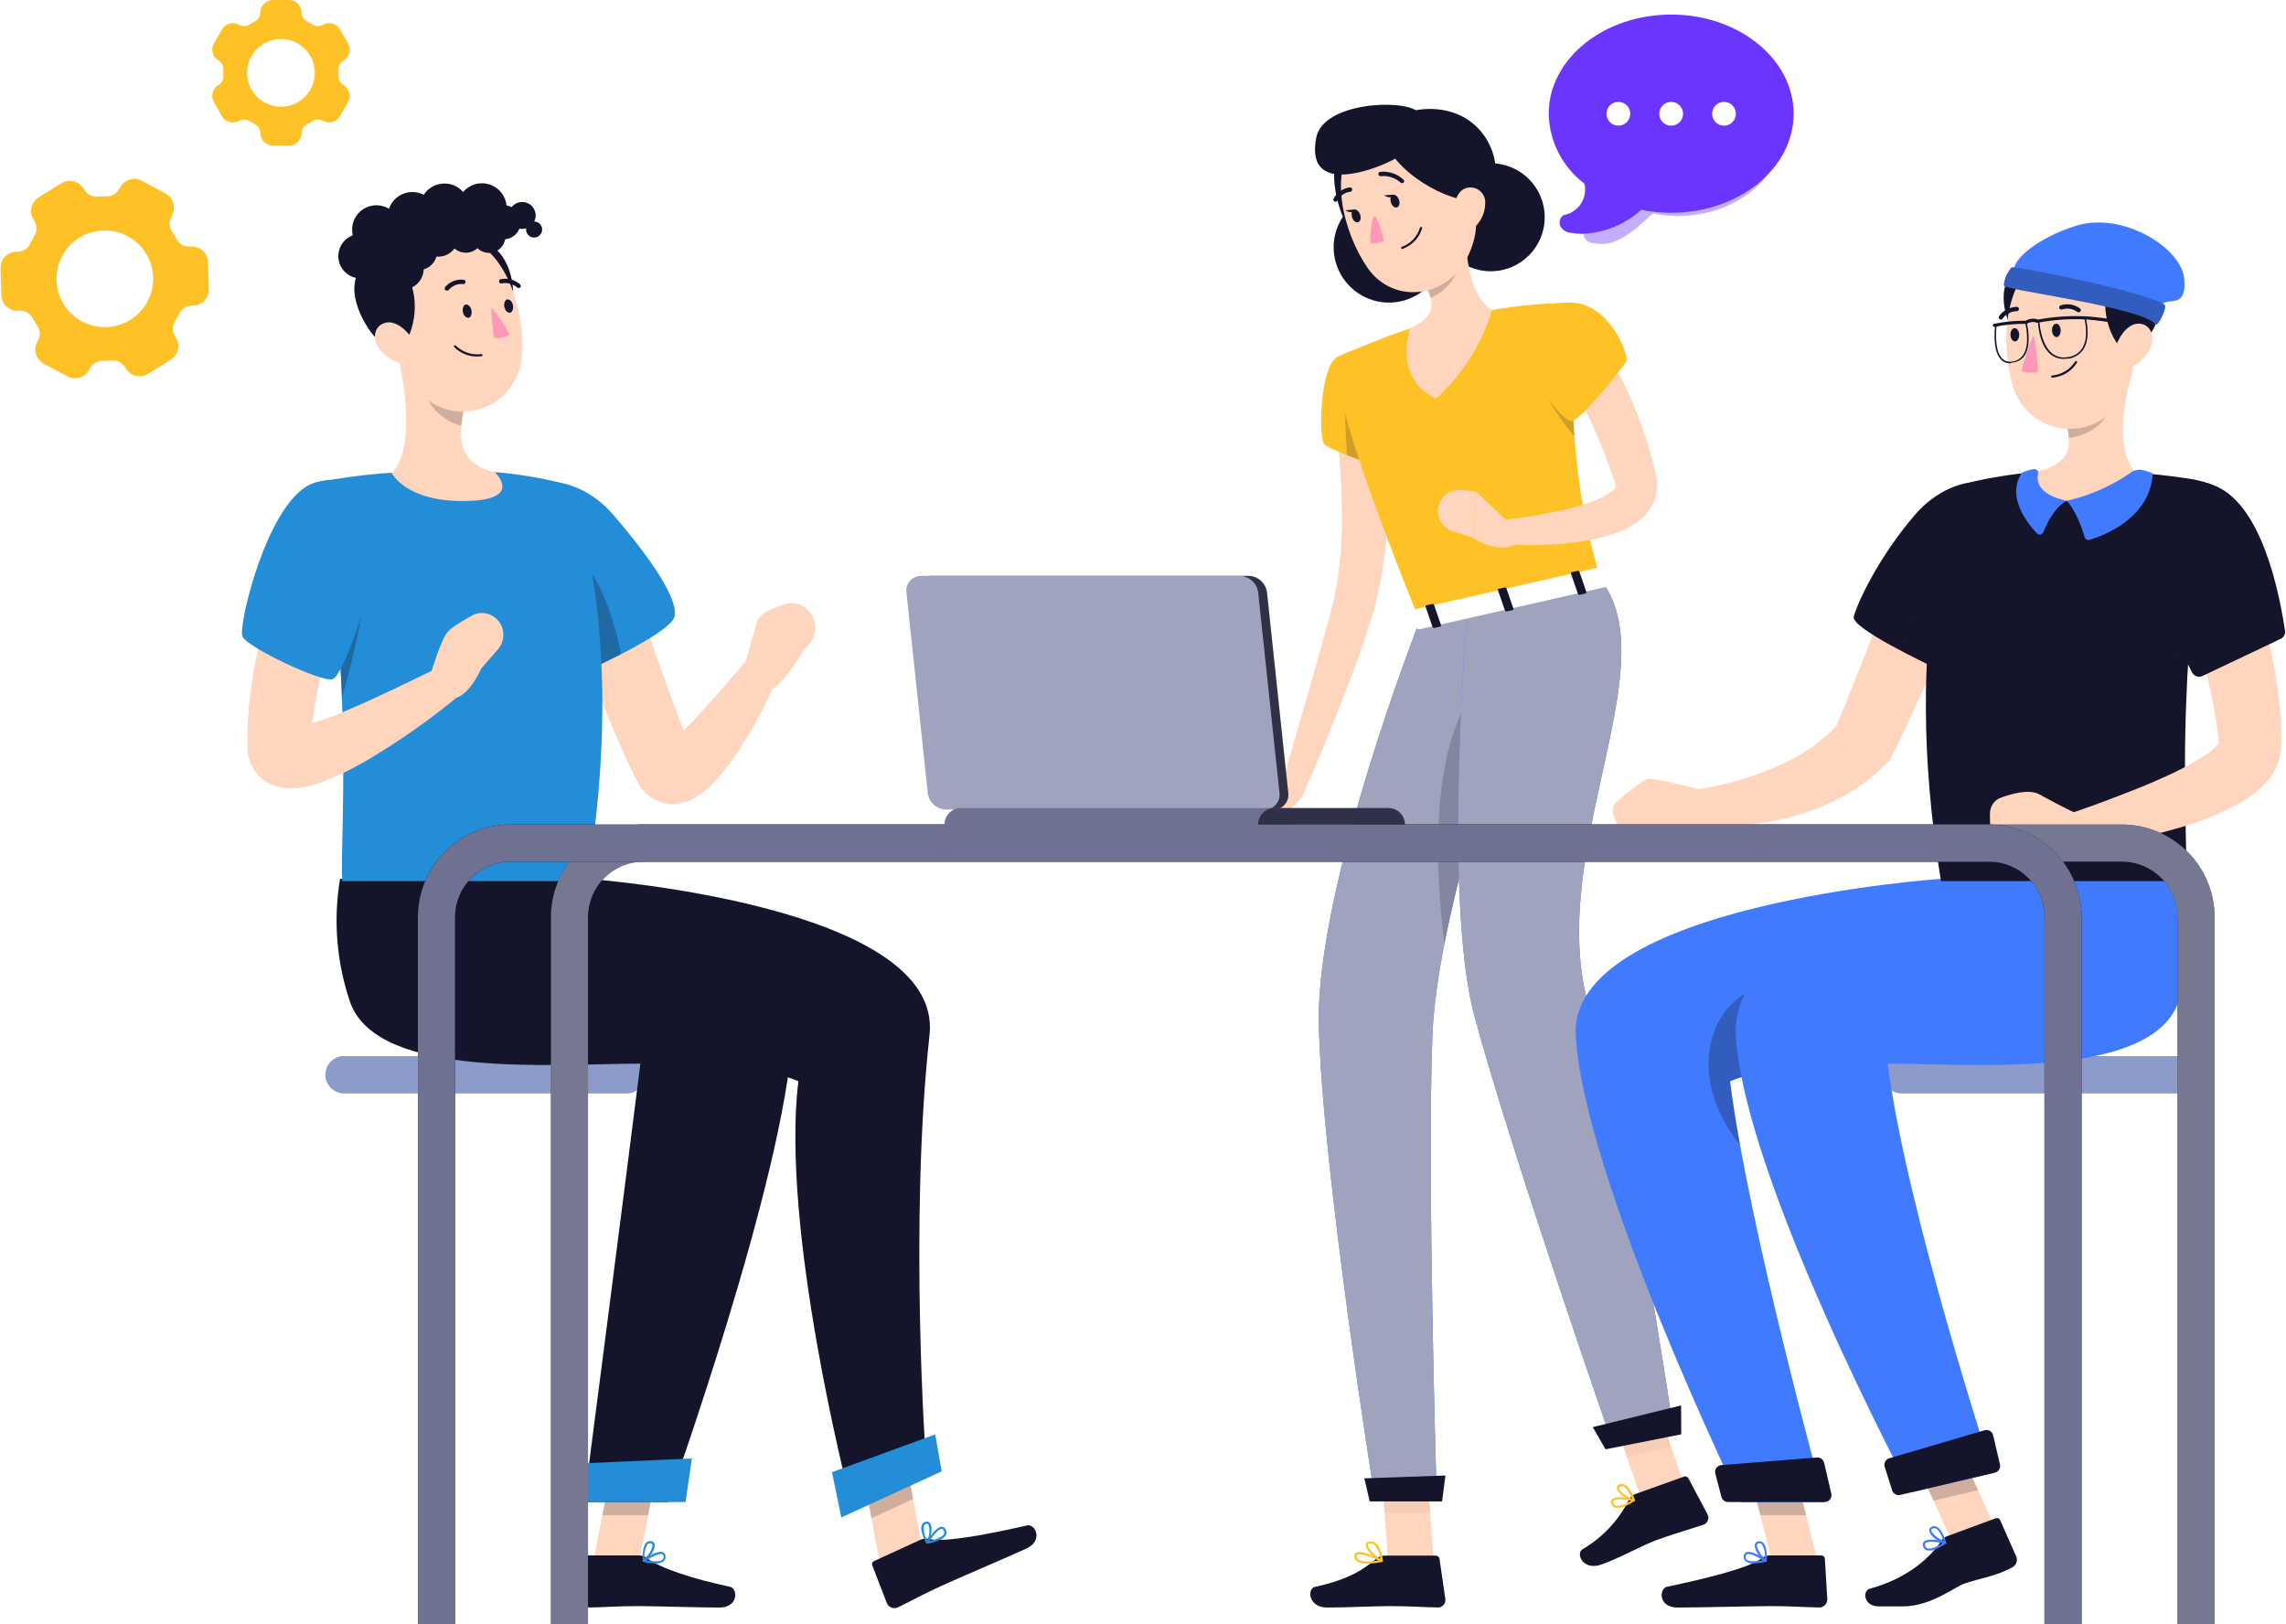 <svg width="670" height="476" viewBox="0 0 670 476" fill="none" xmlns="http://www.w3.org/2000/svg">
<path d="M183.671 320.41H100.845C99.404 320.41 98.022 319.838 97.004 318.819C95.985 317.8 95.413 316.418 95.413 314.978C95.413 313.537 95.985 312.155 97.004 311.136C98.022 310.117 99.404 309.545 100.845 309.545H183.671C185.112 309.545 186.493 310.117 187.512 311.136C188.531 312.155 189.103 313.537 189.103 314.978C189.103 316.418 188.531 317.8 187.512 318.819C186.493 319.838 185.112 320.41 183.671 320.41Z" fill="#407BFF"/>
<path opacity="0.8" d="M183.671 320.41H100.845C99.404 320.41 98.022 319.838 97.004 318.819C95.985 317.8 95.413 316.418 95.413 314.978C95.413 313.537 95.985 312.155 97.004 311.136C98.022 310.117 99.404 309.545 100.845 309.545H183.671C185.112 309.545 186.493 310.117 187.512 311.136C188.531 312.155 189.103 313.537 189.103 314.978C189.103 316.418 188.531 317.8 187.512 318.819C186.493 319.838 185.112 320.41 183.671 320.41Z" fill="#A0A3BD"/>
<path d="M258.258 460.185L270.463 454.59L264.578 423.082L252.391 428.695L258.258 460.185Z" fill="#FFD5BD"/>
<path d="M269.883 451.24L256.176 457.523C255.941 457.62 255.753 457.805 255.655 458.039C255.556 458.274 255.555 458.537 255.65 458.773L259.96 469.927C260.221 470.498 260.696 470.943 261.282 471.166C261.868 471.39 262.518 471.374 263.093 471.122C267.837 468.841 269.974 467.501 276.004 464.748C279.716 463.046 295.669 456.201 300.775 453.884C305.882 451.566 303.437 446.532 301.047 447.075C290.382 449.483 277.018 452.181 272.328 451.059C271.516 450.842 270.655 450.906 269.883 451.24Z" fill="#14142B"/>
<path opacity="0.2" d="M252.373 428.695L264.577 423.1L267.619 439.343L255.397 444.938L252.373 428.695Z" fill="#14142B"/>
<path d="M172.209 257.575C172.209 257.575 276.656 265.054 272.436 303.316C266.388 358.31 271.368 427.881 271.368 427.881L248.624 437.26C248.624 437.26 228.706 359.74 234.011 316.879C207.954 306.014 137.297 316.426 128.985 293.918C124.922 282.255 123.851 269.759 125.871 257.575H172.209Z" fill="#14142B"/>
<path opacity="0.3" d="M223.092 289.427C223.092 289.427 220.557 300.799 218.819 313.149H219.054L221.734 313.565L223.092 313.819L224.631 314.108C226.73 314.523 228.803 315.055 230.842 315.702C231.331 315.847 231.784 316.01 232.237 316.173C232.689 316.336 233.45 316.607 234.047 316.843C233.42 322.125 233.112 327.44 233.124 332.76C248.968 309.491 235.351 289.427 223.092 289.427Z" fill="#14142B"/>
<path d="M246.578 444.739L276.003 431.231L274.102 420.402L243.844 431.466L246.578 444.739Z" fill="#238dd8"/>
<path d="M275.315 451.385C274.202 451.852 273.043 452.204 271.857 452.435C271.799 452.448 271.738 452.443 271.683 452.42C271.628 452.397 271.581 452.358 271.549 452.308C271.515 452.257 271.496 452.197 271.496 452.136C271.496 452.075 271.515 452.015 271.549 451.964C271.802 451.511 274.175 447.582 275.931 447.473C276.133 447.459 276.334 447.498 276.516 447.587C276.697 447.676 276.851 447.812 276.963 447.98C277.171 448.205 277.314 448.482 277.378 448.782C277.442 449.081 277.424 449.392 277.325 449.682C276.893 450.482 276.175 451.09 275.315 451.385ZM272.454 451.656C274.826 451.095 276.402 450.298 276.71 449.465C276.775 449.276 276.786 449.072 276.741 448.876C276.697 448.681 276.598 448.502 276.456 448.361C276.405 448.274 276.33 448.204 276.24 448.16C276.15 448.115 276.049 448.096 275.949 448.107C274.953 448.161 273.396 450.189 272.4 451.656H272.454Z" fill="#238dd8"/>
<path d="M271.875 452.417H271.694C271.639 452.42 271.586 452.406 271.54 452.377C271.494 452.348 271.459 452.305 271.44 452.254C271.44 452.127 269.466 448.741 270.154 446.984C270.236 446.758 270.37 446.554 270.547 446.39C270.723 446.226 270.936 446.107 271.168 446.043C271.415 445.936 271.69 445.916 271.95 445.985C272.209 446.054 272.438 446.208 272.599 446.423C273.486 447.618 272.853 451.004 271.965 452.29L271.875 452.417ZM271.259 446.695C271.144 446.746 271.041 446.821 270.957 446.915C270.873 447.008 270.809 447.118 270.77 447.238C270.633 448.719 270.976 450.204 271.748 451.475C272.473 450.032 272.61 448.363 272.128 446.822C272.02 446.659 271.838 446.514 271.404 446.64L271.259 446.695Z" fill="#238dd8"/>
<path d="M177.297 148.71L189.973 185.47C192.127 191.59 194.264 197.692 196.473 203.722C198.682 209.752 200.946 215.764 203.372 221.486L202.775 220.4C202.167 219.521 201.352 218.806 200.403 218.317C199.291 217.729 198.034 217.472 196.781 217.575C195.133 217.792 195.188 218.136 195.369 218.009C196.421 217.507 197.386 216.841 198.23 216.036C200.748 213.789 203.136 211.401 205.382 208.883C207.791 206.257 210.163 203.451 212.626 200.716L219.76 192.314L228.416 197.493C226.913 201.115 225.211 204.519 223.472 207.978C221.734 211.436 219.851 214.768 217.696 218.118C215.537 221.611 213.116 224.934 210.453 228.059C208.765 230.022 206.83 231.757 204.694 233.22C202.735 234.576 200.458 235.399 198.085 235.61C195.909 235.786 193.728 235.334 191.801 234.307C190.025 233.357 188.518 231.974 187.419 230.287L187.202 229.961L186.822 229.218C183.78 223.062 181.1 216.977 178.528 210.821C175.957 204.664 173.512 198.562 171.176 192.387C168.841 186.212 166.559 180.037 164.386 173.826C162.213 167.615 160.076 161.404 158.103 155.066L177.297 148.71Z" fill="#FFD5BD"/>
<path d="M179.579 150.702C190.443 163.233 198.99 175.658 197.687 180.761C196.383 185.865 169.148 197.946 169.148 197.946C160.909 187.914 150.642 161.332 150.207 152.368C149.574 138.588 167.808 137.212 179.579 150.702Z" fill="#238dd8"/>
<path opacity="0.3" d="M169.51 163.486C175.74 168.72 179.993 181.195 182.021 191.752L169.257 197.946C165.183 192.984 160.601 183.985 156.962 175.039C159.787 166.166 164.006 158.851 169.51 163.486Z" fill="#14142B"/>
<path d="M173.549 459.135H186.985L193.124 428.062H179.706L173.549 459.135Z" fill="#FFD5BD"/>
<path d="M187.401 455.875H172.317C172.191 455.871 172.065 455.891 171.947 455.934C171.829 455.978 171.72 456.045 171.628 456.131C171.535 456.216 171.461 456.32 171.408 456.434C171.355 456.549 171.326 456.673 171.321 456.799L170.579 468.732C170.579 469.36 170.826 469.962 171.266 470.41C171.707 470.857 172.305 471.113 172.933 471.122C178.184 471.032 180.701 470.724 187.329 470.724C191.403 470.724 205.256 471.14 210.869 471.14C216.482 471.14 216.301 465.563 213.947 465.056C203.246 462.793 193.485 459.624 189.683 456.708C189.041 456.176 188.235 455.882 187.401 455.875Z" fill="#14142B"/>
<path opacity="0.2" d="M179.705 428.062H193.123L189.954 444.087H176.518L179.705 428.062Z" fill="#14142B"/>
<path d="M145.898 257.575C145.898 257.575 234.41 265.054 232.237 303.479C229.846 345.562 195.785 440.212 195.785 440.212H171.195C171.195 440.212 182.313 354.58 187.691 311.736C162.756 311.736 110.986 316.426 102.692 293.918C98.659 282.248 97.62 269.752 99.668 257.575H145.898Z" fill="#14142B"/>
<path d="M168.551 440.212H200.928L202.775 427.446L168.986 428.967L168.551 440.212Z" fill="#238dd8"/>
<path d="M192.146 458.211C190.925 458.183 189.711 458.026 188.524 457.741C188.464 457.729 188.408 457.7 188.365 457.656C188.321 457.613 188.291 457.557 188.28 457.497C188.268 457.436 188.275 457.374 188.299 457.317C188.323 457.261 188.364 457.212 188.416 457.179C188.85 456.871 192.635 454.282 194.283 454.916C194.467 454.993 194.63 455.114 194.756 455.269C194.882 455.423 194.969 455.607 195.007 455.803C195.092 456.096 195.102 456.405 195.035 456.703C194.969 457 194.828 457.276 194.627 457.505C193.914 458.037 193.031 458.288 192.146 458.211ZM189.43 457.288C191.838 457.759 193.613 457.686 194.228 457.071C194.365 456.922 194.459 456.739 194.5 456.542C194.542 456.344 194.529 456.139 194.464 455.948C194.449 455.849 194.407 455.756 194.344 455.68C194.28 455.603 194.196 455.545 194.101 455.513C193.232 455.169 190.987 456.292 189.43 457.288Z" fill="#238dd8"/>
<path d="M188.651 457.741C188.604 457.759 188.553 457.759 188.506 457.741C188.459 457.706 188.424 457.658 188.404 457.603C188.385 457.549 188.382 457.489 188.397 457.433C188.397 457.27 188.071 453.413 189.429 452.109C189.603 451.942 189.812 451.817 190.041 451.742C190.27 451.666 190.513 451.643 190.751 451.674C191.019 451.684 191.276 451.781 191.482 451.951C191.688 452.122 191.832 452.355 191.892 452.616C192.2 454.083 190.19 456.89 188.868 457.686L188.651 457.741ZM190.462 452.308C190.211 452.308 189.971 452.405 189.792 452.58C189.046 453.866 188.735 455.358 188.904 456.835C190.081 455.857 191.403 453.721 191.204 452.761C191.204 452.58 191.059 452.363 190.606 452.308H190.462Z" fill="#238dd8"/>
<path d="M217.75 196.877L221.915 181.993L235.333 190.848C235.333 190.848 228.09 203.74 223.545 202.69L217.75 196.877Z" fill="#FFD5BD"/>
<path d="M230.218 177.034C232.744 176.254 235.429 177.18 237.164 179.174C239.568 181.939 239.555 186.055 237.133 188.804L235.333 190.848C235.333 190.848 220.682 185.684 221.915 181.975C222.647 179.774 226.888 178.063 230.218 177.034Z" fill="#FFD5BD"/>
<path d="M172.1 258.245H100.32C99.813 251.835 101.298 230.975 100.193 204.41C99.511 184.721 97.124 165.127 93.059 145.849C92.733 144.401 92.407 142.97 92.063 141.522C92.063 141.522 95.685 140.779 100.918 140.019C105.246 139.385 110.678 138.733 116.002 138.479C126.164 137.9 136.351 137.9 146.514 138.479C151.204 138.914 155.785 139.693 159.443 140.399C164.114 141.34 166.867 142.21 166.867 142.21C166.867 142.21 184.558 182.771 172.1 258.245Z" fill="#238dd8"/>
<path opacity="0.3" d="M100.194 204.429C99.511 184.739 97.124 165.145 93.059 145.867C97.858 145.451 106.061 145.867 107.419 153.672C108.885 162.002 107.038 181.594 100.194 204.429Z" fill="#14142B"/>
<path d="M105.988 159.249C104.413 163.722 102.711 168.539 101.208 173.229C99.705 177.919 98.22 182.699 96.88 187.443C94.095 196.613 92.132 206.011 91.013 215.529L90.886 217.195V218.028C90.886 218.209 90.886 218.861 90.886 218.354C90.752 217.316 90.353 216.331 89.727 215.493C88.98 214.437 87.914 213.65 86.685 213.247C85.997 213.066 85.816 213.12 85.798 213.138C85.988 213.189 86.188 213.189 86.377 213.138C87.227 213.085 88.07 212.952 88.894 212.74C93.367 211.523 97.737 209.961 101.968 208.068C111.022 204.193 120.203 199.702 129.257 195.248L134.798 203.65C126.649 210.43 117.993 216.574 108.904 222.029C104.1 224.977 99.025 227.457 93.747 229.436C92.124 230.006 90.46 230.448 88.768 230.758C87.698 230.959 86.614 231.074 85.526 231.102C83.937 231.131 82.353 230.905 80.836 230.432C78.369 229.666 76.219 228.114 74.716 226.013C73.375 224.081 72.609 221.808 72.507 219.458C72.48 218.933 72.48 218.408 72.507 217.883V214.605C72.65 209.043 73.201 203.5 74.154 198.018C75.024 192.586 76.146 187.407 77.45 182.246C78.754 177.086 80.166 171.979 81.796 166.945C83.426 161.911 85.055 157.004 87.12 151.897L105.988 159.249Z" fill="#FFD5BD"/>
<path d="M92.063 141.54C105.137 137.411 113.503 147.859 109.881 165.985C107.415 177.566 100.504 197.993 97.459 199.05C94.414 200.108 72.369 189.701 71.04 186.52C69.711 183.339 78.681 145.759 92.063 141.54Z" fill="#238dd8"/>
<path d="M116.654 104.328L124.821 111.1L135.939 120.335C135.609 121.816 135.373 123.316 135.233 124.826C134.635 130.856 136.192 136.343 145.065 138.443C145.065 138.443 153.793 146.592 136.337 146.845C118.881 147.099 114.825 138.624 114.825 138.624C121.398 132.015 118.917 114.106 116.654 104.328Z" fill="#FFD5BD"/>
<path opacity="0.2" d="M135.884 120.281C135.555 121.762 135.319 123.261 135.178 124.772C131.031 123.939 125.49 119.52 124.911 115.283C124.707 113.88 124.659 112.459 124.766 111.046L135.884 120.281Z" fill="#14142B"/>
<path d="M148.886 94.097C152.091 86.854 150.081 76.369 144.649 72.476C143.461 71.589 142.048 71.053 140.571 70.928C139.094 70.803 137.612 71.095 136.292 71.77C134.972 72.445 133.868 73.476 133.105 74.747C132.341 76.017 131.949 77.477 131.973 78.959C131.683 87.868 145.228 102.336 148.886 94.097Z" fill="#14142B"/>
<path d="M113.286 90.131C116.129 103.187 117.124 110.937 124.838 116.895C127.323 118.855 130.295 120.099 133.435 120.493C136.575 120.887 139.763 120.415 142.654 119.129C145.545 117.842 148.03 115.79 149.84 113.195C151.65 110.599 152.717 107.558 152.924 104.4C153.938 92.25 149.139 72.929 135.395 69.235C132.441 68.359 129.309 68.275 126.313 68.991C123.316 69.707 120.56 71.198 118.321 73.314C116.082 75.43 114.438 78.098 113.554 81.049C112.671 84.001 112.578 87.133 113.286 90.131Z" fill="#FFD5BD"/>
<path d="M118.827 100.308C122.973 93.535 122.322 82.888 117.469 78.325C116.408 77.269 115.071 76.535 113.612 76.205C112.152 75.876 110.629 75.965 109.218 76.463C107.807 76.96 106.565 77.846 105.635 79.017C104.705 80.189 104.124 81.6 103.96 83.087C102.584 91.906 114.155 107.949 118.827 100.308Z" fill="#14142B"/>
<path d="M120.909 84.151C123.881 82.605 125.037 78.942 123.491 75.97C121.945 72.998 118.282 71.841 115.31 73.387C112.338 74.933 111.182 78.596 112.728 81.568C114.274 84.54 117.936 85.697 120.909 84.151Z" fill="#14142B"/>
<path d="M118.754 76.297C118.44 77.33 117.826 78.247 116.989 78.929C116.152 79.612 115.13 80.029 114.055 80.128C112.979 80.228 111.899 80.004 110.951 79.486C110.003 78.968 109.231 78.18 108.734 77.221C108.237 76.262 108.036 75.177 108.158 74.104C108.281 73.031 108.72 72.018 109.421 71.196C110.121 70.374 111.051 69.779 112.091 69.488C113.131 69.197 114.234 69.222 115.259 69.561C116.606 70.005 117.725 70.959 118.378 72.217C119.031 73.476 119.166 74.94 118.754 76.297Z" fill="#14142B"/>
<path d="M127.862 75.355C127.542 76.382 126.924 77.291 126.086 77.967C125.249 78.643 124.229 79.054 123.157 79.15C122.085 79.245 121.009 79.02 120.065 78.502C119.122 77.985 118.353 77.2 117.856 76.245C117.36 75.29 117.158 74.209 117.277 73.14C117.395 72.07 117.829 71.06 118.523 70.237C119.216 69.414 120.139 68.816 121.173 68.518C122.207 68.221 123.306 68.237 124.331 68.564C125.697 69.001 126.834 69.96 127.496 71.232C128.157 72.504 128.289 73.986 127.862 75.355Z" fill="#14142B"/>
<path d="M117.106 69.398C116.685 70.742 115.875 71.931 114.777 72.815C113.68 73.698 112.345 74.236 110.941 74.36C109.538 74.484 108.13 74.188 106.894 73.511C105.659 72.834 104.652 71.805 104.002 70.556C103.352 69.306 103.087 67.891 103.242 66.491C103.396 65.091 103.962 63.768 104.869 62.69C105.776 61.612 106.983 60.827 108.336 60.435C109.689 60.043 111.128 60.062 112.471 60.489C113.362 60.767 114.189 61.218 114.905 61.817C115.62 62.416 116.211 63.151 116.641 63.979C117.072 64.807 117.335 65.712 117.415 66.642C117.495 67.572 117.39 68.508 117.106 69.398Z" fill="#14142B"/>
<path d="M127.772 65.668C127.346 67.037 126.523 68.25 125.408 69.151C124.292 70.053 122.934 70.603 121.505 70.731C120.077 70.86 118.642 70.562 117.383 69.874C116.124 69.187 115.098 68.141 114.434 66.869C113.77 65.598 113.499 64.158 113.655 62.732C113.81 61.306 114.386 59.958 115.308 58.86C116.231 57.761 117.458 56.962 118.836 56.562C120.213 56.162 121.679 56.18 123.046 56.614C124.87 57.192 126.391 58.469 127.276 60.166C128.162 61.862 128.34 63.84 127.772 65.668Z" fill="#14142B"/>
<path d="M137.188 63.169C136.763 64.538 135.942 65.751 134.827 66.653C133.713 67.556 132.356 68.107 130.928 68.237C129.5 68.368 128.066 68.071 126.806 67.385C125.547 66.7 124.519 65.656 123.854 64.386C123.188 63.116 122.915 61.677 123.068 60.251C123.221 58.825 123.793 57.477 124.713 56.377C125.633 55.277 126.859 54.475 128.235 54.072C129.611 53.67 131.076 53.684 132.444 54.115C134.271 54.69 135.796 55.965 136.685 57.662C137.574 59.359 137.755 61.339 137.188 63.169Z" fill="#14142B"/>
<path d="M148.125 63.205C147.681 64.56 146.847 65.755 145.726 66.638C144.606 67.521 143.25 68.054 141.828 68.169C140.406 68.284 138.982 67.977 137.734 67.286C136.486 66.595 135.47 65.551 134.813 64.285C134.156 63.019 133.887 61.587 134.041 60.168C134.195 58.75 134.764 57.409 135.678 56.313C136.591 55.217 137.808 54.415 139.175 54.008C140.542 53.601 141.999 53.606 143.363 54.024C144.284 54.306 145.139 54.769 145.879 55.385C146.619 56.002 147.228 56.76 147.672 57.614C148.115 58.469 148.384 59.404 148.462 60.364C148.54 61.324 148.425 62.289 148.125 63.205Z" fill="#14142B"/>
<path d="M111.928 77.039C111.537 78.272 110.79 79.362 109.781 80.17C108.772 80.978 107.545 81.469 106.257 81.58C104.969 81.691 103.676 81.418 102.543 80.794C101.411 80.171 100.488 79.225 99.892 78.078C99.297 76.93 99.055 75.631 99.198 74.346C99.341 73.061 99.862 71.847 100.694 70.857C101.527 69.868 102.635 69.148 103.877 68.788C105.119 68.429 106.44 68.445 107.672 68.836C109.324 69.361 110.7 70.519 111.498 72.057C112.296 73.595 112.45 75.387 111.928 77.039Z" fill="#14142B"/>
<path d="M134.074 71.1C133.722 72.213 133.049 73.197 132.139 73.928C131.228 74.659 130.122 75.103 128.959 75.205C127.796 75.307 126.629 75.061 125.605 74.5C124.581 73.939 123.747 73.086 123.208 72.051C122.669 71.015 122.449 69.843 122.575 68.683C122.702 67.522 123.17 66.425 123.921 65.531C124.671 64.636 125.669 63.984 126.79 63.657C127.911 63.33 129.103 63.343 130.217 63.693C130.956 63.926 131.643 64.303 132.237 64.801C132.831 65.299 133.321 65.91 133.679 66.597C134.038 67.285 134.257 68.037 134.324 68.809C134.392 69.582 134.307 70.36 134.074 71.1Z" fill="#14142B"/>
<path d="M141.317 70.557C141.02 71.504 140.449 72.341 139.676 72.964C138.903 73.586 137.962 73.965 136.974 74.053C135.985 74.141 134.993 73.933 134.122 73.457C133.252 72.981 132.542 72.257 132.083 71.377C131.624 70.497 131.436 69.5 131.544 68.514C131.651 67.527 132.049 66.595 132.687 65.834C133.324 65.074 134.173 64.519 135.126 64.242C136.079 63.964 137.093 63.975 138.039 64.273C139.306 64.673 140.363 65.559 140.978 66.737C141.592 67.915 141.714 69.289 141.317 70.557Z" fill="#14142B"/>
<path d="M152.362 66.663C152.063 67.604 151.491 68.436 150.719 69.052C149.947 69.668 149.009 70.042 148.025 70.126C147.041 70.21 146.054 70 145.188 69.523C144.323 69.047 143.619 68.324 143.164 67.448C142.709 66.571 142.524 65.579 142.633 64.597C142.741 63.615 143.139 62.687 143.774 61.931C144.41 61.175 145.255 60.624 146.203 60.348C147.152 60.072 148.161 60.083 149.103 60.38C149.73 60.577 150.312 60.897 150.816 61.32C151.319 61.743 151.734 62.261 152.037 62.845C152.34 63.429 152.524 64.066 152.58 64.722C152.636 65.377 152.562 66.037 152.362 66.663Z" fill="#14142B"/>
<path d="M147.89 70.756C147.606 71.662 147.059 72.463 146.319 73.058C145.58 73.654 144.68 74.016 143.734 74.1C142.788 74.183 141.839 73.984 141.006 73.528C140.173 73.072 139.495 72.379 139.056 71.537C138.617 70.695 138.438 69.742 138.541 68.798C138.644 67.854 139.025 66.962 139.636 66.235C140.246 65.507 141.059 64.978 141.97 64.712C142.882 64.447 143.852 64.458 144.757 64.744C145.359 64.932 145.917 65.236 146.4 65.64C146.884 66.044 147.282 66.54 147.573 67.099C147.865 67.657 148.042 68.268 148.097 68.896C148.151 69.523 148.081 70.156 147.89 70.756Z" fill="#14142B"/>
<path d="M156.817 64.328C156.583 65.073 156.133 65.733 155.524 66.222C154.916 66.712 154.175 67.01 153.397 67.079C152.618 67.147 151.837 66.983 151.152 66.608C150.467 66.232 149.909 65.661 149.548 64.968C149.188 64.275 149.041 63.49 149.127 62.713C149.212 61.937 149.527 61.203 150.03 60.605C150.533 60.007 151.202 59.572 151.952 59.355C152.703 59.137 153.501 59.148 154.246 59.384C154.74 59.539 155.199 59.789 155.596 60.122C155.993 60.454 156.32 60.862 156.559 61.321C156.798 61.781 156.944 62.283 156.988 62.799C157.032 63.315 156.974 63.834 156.817 64.328Z" fill="#14142B"/>
<path d="M158.791 67.967C158.653 68.413 158.386 68.808 158.022 69.102C157.659 69.396 157.217 69.575 156.752 69.617C156.287 69.658 155.82 69.561 155.41 69.336C155 69.112 154.667 68.77 154.452 68.356C154.237 67.941 154.15 67.472 154.203 67.008C154.255 66.543 154.444 66.106 154.747 65.749C155.049 65.393 155.45 65.135 155.899 65.007C156.349 64.88 156.826 64.889 157.27 65.033C157.562 65.126 157.834 65.275 158.069 65.473C158.303 65.671 158.497 65.913 158.638 66.185C158.779 66.457 158.866 66.755 158.892 67.061C158.918 67.367 158.884 67.674 158.791 67.967Z" fill="#14142B"/>
<path d="M119.714 70.882C119.574 71.327 119.306 71.719 118.943 72.011C118.58 72.303 118.139 72.48 117.675 72.521C117.211 72.562 116.746 72.465 116.338 72.241C115.929 72.017 115.596 71.678 115.381 71.265C115.166 70.852 115.078 70.385 115.128 69.922C115.178 69.459 115.365 69.021 115.664 68.664C115.963 68.308 116.361 68.047 116.808 67.917C117.255 67.786 117.731 67.791 118.175 67.931C118.767 68.122 119.261 68.539 119.549 69.091C119.837 69.644 119.896 70.287 119.714 70.882Z" fill="#14142B"/>
<path d="M111.167 102.227C112.952 104.548 115.532 106.128 118.41 106.664C122.032 107.316 123.227 103.929 121.597 100.634C120.112 97.664 116.437 93.753 113.014 94.585C109.592 95.418 108.976 99.348 111.167 102.227Z" fill="#FFD5BD"/>
<path d="M135.649 91.326C135.812 92.395 136.518 93.137 137.224 93.137C137.931 93.137 138.365 92.123 138.202 91.055C138.039 89.987 137.333 89.244 136.627 89.244C135.921 89.244 135.486 90.258 135.649 91.326Z" fill="#14142B"/>
<path d="M147.799 89.841C147.962 90.91 148.669 91.652 149.375 91.652C150.081 91.652 150.516 90.62 150.353 89.552C150.19 88.483 149.483 87.741 148.777 87.741C148.071 87.741 147.636 88.809 147.799 89.841Z" fill="#14142B"/>
<path d="M144.105 90.312C144.398 90.228 149.404 97.348 149.175 97.936C148.946 98.524 147.878 98.766 147.13 98.948C146.381 99.13 145.041 99.194 144.848 98.986C144.654 98.778 143.812 90.397 144.105 90.312Z" fill="#FF97B8"/>
<path d="M139.868 104.491C138.613 104.505 137.367 104.265 136.207 103.786C135.046 103.306 133.994 102.598 133.114 101.702C133.059 101.64 133.031 101.558 133.036 101.475C133.041 101.392 133.079 101.314 133.141 101.259C133.204 101.203 133.285 101.175 133.369 101.18C133.452 101.185 133.53 101.223 133.585 101.286C134.562 102.239 135.743 102.959 137.038 103.392C138.333 103.825 139.709 103.959 141.063 103.785C141.144 103.779 141.224 103.804 141.288 103.854C141.352 103.904 141.394 103.976 141.407 104.056C141.418 104.14 141.395 104.225 141.345 104.292C141.294 104.36 141.219 104.405 141.136 104.418C140.715 104.469 140.292 104.493 139.868 104.491Z" fill="#14142B"/>
<path d="M130.76 85.152C130.661 85.121 130.569 85.072 130.488 85.007C130.428 84.948 130.38 84.877 130.348 84.8C130.315 84.722 130.298 84.638 130.298 84.554C130.298 84.47 130.315 84.386 130.348 84.309C130.38 84.231 130.428 84.16 130.488 84.101C131.148 83.328 131.99 82.73 132.939 82.364C133.887 81.997 134.912 81.872 135.921 82.001C136.004 82.014 136.084 82.044 136.155 82.088C136.226 82.133 136.288 82.193 136.335 82.262C136.383 82.332 136.415 82.41 136.431 82.493C136.447 82.576 136.446 82.661 136.428 82.743C136.415 82.825 136.385 82.903 136.342 82.973C136.298 83.043 136.24 83.103 136.173 83.15C136.105 83.198 136.029 83.231 135.948 83.248C135.868 83.265 135.784 83.266 135.703 83.25C134.92 83.172 134.13 83.286 133.401 83.583C132.672 83.88 132.027 84.35 131.52 84.953C131.431 85.062 131.309 85.14 131.172 85.175C131.036 85.211 130.892 85.203 130.76 85.152Z" fill="#14142B"/>
<path d="M152.182 84.409C152.082 84.438 151.977 84.442 151.876 84.42C151.774 84.398 151.68 84.35 151.602 84.282C150.986 83.749 150.257 83.362 149.47 83.148C148.683 82.935 147.859 82.902 147.057 83.051C146.978 83.076 146.894 83.084 146.811 83.075C146.728 83.067 146.648 83.041 146.575 83.001C146.502 82.96 146.438 82.905 146.387 82.839C146.336 82.773 146.299 82.697 146.279 82.616C146.234 82.455 146.254 82.283 146.336 82.138C146.417 81.992 146.553 81.884 146.713 81.838C147.71 81.623 148.742 81.644 149.73 81.899C150.717 82.153 151.631 82.635 152.399 83.304C152.529 83.414 152.611 83.57 152.628 83.739C152.645 83.908 152.595 84.077 152.49 84.21C152.403 84.299 152.298 84.367 152.182 84.409Z" fill="#14142B"/>
<path d="M126.45 196.769C126.45 196.769 129.352 187.189 131.158 185.325C132.964 183.46 141.081 195.882 141.081 195.882C141.081 195.882 136.283 207.108 130.706 204.139L126.45 196.769Z" fill="#FFD5BD"/>
<path d="M138.265 180.435C141.202 178.793 144.872 179.853 146.614 182.731C148.064 185.128 147.798 188.188 145.956 190.298L141.081 195.882C141.081 195.882 130.746 187.157 131.174 185.406C131.406 184.457 135.01 182.255 138.265 180.435Z" fill="#FFD5BD"/>
<path d="M436.911 79.502C445.651 79.502 452.737 72.416 452.737 63.675C452.737 54.935 445.651 47.849 436.911 47.849C428.17 47.849 421.084 54.935 421.084 63.675C421.084 72.416 428.17 79.502 436.911 79.502Z" fill="#14142B"/>
<path d="M407.087 88.683C416.038 88.683 423.294 81.427 423.294 72.476C423.294 63.525 416.038 56.27 407.087 56.27C398.137 56.27 390.881 63.525 390.881 72.476C390.881 81.427 398.137 88.683 407.087 88.683Z" fill="#14142B"/>
<path d="M391.369 47.94C389.395 57.247 396.15 73.544 403.248 74.432C410.346 75.319 411.741 57.591 405.584 49.859C399.427 42.127 392.854 41.167 391.369 47.94Z" fill="#14142B"/>
<path d="M404.642 118.488C405.493 123.613 405.946 128.411 406.326 133.391C406.707 138.371 406.779 143.296 406.707 148.294C406.674 158.444 405.36 168.55 402.795 178.371C399.989 187.968 396.621 196.932 393.126 205.968L387.693 219.404C385.792 223.84 383.963 228.277 381.953 232.695L375.579 230.377L379.509 216.525L383.51 202.726L387.422 188.964C388.725 184.401 389.957 179.784 391.043 175.347C392.837 166.441 393.579 157.355 393.252 148.276C393.252 143.658 392.963 139.023 392.582 134.405C392.202 129.788 391.713 125.043 391.152 120.679L404.642 118.488Z" fill="#FFD5BD"/>
<path d="M391.949 104.654C386.897 107.243 386.347 128.164 388.165 130.222C389.982 132.281 411.904 139.53 411.904 139.53C411.904 139.53 414.385 111.39 408.916 106.41C403.448 101.431 399.355 100.869 391.949 104.654Z" fill="#FFC226"/>
<path opacity="0.2" d="M393.561 109.489L394.739 133.343L404.068 137.084L393.561 109.489Z" fill="#14142B"/>
<path d="M378.241 226.937L363.139 233.093L374.764 239.25C374.764 239.25 382.514 235.52 382.75 229.979L378.241 226.937Z" fill="#FFD5BD"/>
<path d="M420.197 457.487H406.815L404.552 426.504H417.934L420.197 457.487Z" fill="#FFD5BD"/>
<path d="M494.458 437.514L481.33 440.103L471.117 410.551L484.227 407.962L494.458 437.514Z" fill="#FFD5BD"/>
<path d="M479.41 437.84L493.552 432.77C493.794 432.679 494.061 432.681 494.301 432.775C494.541 432.868 494.739 433.047 494.856 433.277L500.488 443.888C500.62 444.16 500.693 444.457 500.703 444.76C500.712 445.062 500.658 445.363 500.544 445.644C500.429 445.924 500.257 446.177 500.039 446.386C499.82 446.595 499.559 446.756 499.275 446.858C494.313 448.542 491.832 449.103 485.603 451.33C481.782 452.689 474.503 456.763 469.215 458.574C463.928 460.384 461.791 455.332 463.783 454.083C469.73 450.627 474.52 445.484 477.545 439.307C477.978 438.616 478.637 438.098 479.41 437.84Z" fill="#14142B"/>
<path d="M405.82 455.93H420.849C421.107 455.928 421.357 456.021 421.55 456.191C421.744 456.362 421.868 456.597 421.899 456.853L423.62 468.732C423.653 469.033 423.622 469.337 423.53 469.625C423.438 469.913 423.286 470.178 423.084 470.404C422.883 470.629 422.636 470.81 422.36 470.933C422.084 471.057 421.785 471.122 421.483 471.122C416.232 471.032 413.715 470.724 407.105 470.724C403.031 470.724 394.629 471.141 388.997 471.141C383.366 471.141 383.094 465.581 385.376 465.092C395.842 462.829 399.971 459.66 403.484 456.763C404.133 456.207 404.965 455.911 405.82 455.93Z" fill="#14142B"/>
<g opacity="0.2">
<path opacity="0.2" d="M404.552 426.522L405.783 443.381H419.165L417.934 426.522H404.552Z" fill="#14142B"/>
<path opacity="0.2" d="M484.245 407.962L471.117 410.569L476.821 427.03L489.804 424.042L484.245 407.962Z" fill="#14142B"/>
</g>
<path d="M391.949 104.654C391.949 104.654 386.245 108.275 416.087 181.957L469.071 169.915C463.276 148.566 460.234 135.274 460.488 88.683C452.719 88.837 444.973 89.557 437.309 90.838C429.174 92.072 421.138 93.888 413.262 96.27C403.122 99.602 391.949 104.654 391.949 104.654Z" fill="#FFC226"/>
<path opacity="0.2" d="M460.451 95.872C456.19 98.85 453.148 103.268 451.886 108.312C450.492 114.704 459.365 125.496 461.447 127.904C460.813 119.339 460.487 109.054 460.451 95.872Z" fill="#14142B"/>
<path d="M429.414 67.189C429.668 75.283 430.7 86.908 437.291 90.837C434.284 100.842 428.599 109.834 420.849 116.84C408.173 110.702 413.244 96.306 413.244 96.306C421.41 92.286 420.396 88.828 417.517 83.16L429.414 67.189Z" fill="#FFD5BD"/>
<path opacity="0.2" d="M424.561 73.707L417.517 83.16C418.243 84.467 418.849 85.837 419.328 87.252C422.515 86.021 427.06 82.037 426.952 78.289C426.548 76.587 425.727 75.012 424.561 73.707Z" fill="#14142B"/>
<path d="M428.491 47.668C432.456 60.344 434.394 65.613 430.573 74.359C424.797 87.506 408.373 89.588 400.713 78.361C393.814 68.257 388.49 49.226 398.739 39.683C400.987 37.568 403.738 36.063 406.731 35.311C409.724 34.558 412.86 34.583 415.841 35.383C418.822 36.183 421.548 37.732 423.762 39.882C425.976 42.032 427.604 44.712 428.491 47.668Z" fill="#FFD5BD"/>
<path d="M416.087 181.957C416.087 181.957 385.665 259.422 386.534 300.202C387.458 342.628 402.995 439.397 402.995 439.397H421.102C421.102 439.397 418.223 345.164 419.817 303.515C421.628 258.101 454.874 173.138 454.874 173.138L416.087 181.957Z" fill="#407BFF"/>
<path d="M416.087 181.957C416.087 181.957 385.665 259.422 386.534 300.202C387.458 342.628 402.995 439.397 402.995 439.397H421.102C421.102 439.397 418.223 345.164 419.817 303.515C421.628 258.101 454.874 173.138 454.874 173.138L416.087 181.957Z" fill="#A0A3BD"/>
<path d="M422.66 440.031H401.437L399.88 433.277L423.638 432.444L422.66 440.031Z" fill="#14142B"/>
<path opacity="0.2" d="M429.958 205.732C419.6 224.076 420.523 253.99 423.312 276.534C427.898 254.781 433.782 233.321 440.931 212.269C439.482 200.101 436.313 194.469 429.958 205.732Z" fill="#14142B"/>
<path d="M430.066 178.77C430.066 178.77 422.823 263.497 432.167 297.884C443.194 338.717 472.692 423.39 472.692 423.39L490.583 419.859C490.583 419.859 476.096 322.166 467.586 300.654C449.586 254.751 489.786 195.936 469.125 169.915L430.066 178.77Z" fill="#407BFF"/>
<path d="M430.066 178.77C430.066 178.77 422.823 263.497 432.167 297.884C443.194 338.717 472.692 423.39 472.692 423.39L490.583 419.859C490.583 419.859 476.096 322.166 467.586 300.654C449.586 254.751 489.786 195.936 469.125 169.915L430.066 178.77Z" fill="#A0A3BD"/>
<path d="M492.756 420.384L470.555 424.766L466.825 418.265L492.701 411.909L492.756 420.384Z" fill="#14142B"/>
<path d="M410.003 58.479C410.383 59.493 410.166 60.507 409.496 60.76C408.826 61.014 407.993 60.398 407.685 59.384C407.377 58.37 407.522 57.356 408.174 57.12C408.825 56.885 409.622 57.483 410.003 58.479Z" fill="#14142B"/>
<path d="M398.613 62.824C398.993 63.838 398.776 64.852 398.106 65.106C397.436 65.359 396.603 64.744 396.295 63.73C395.987 62.716 396.132 61.702 396.784 61.448C397.436 61.195 398.214 61.81 398.613 62.824Z" fill="#14142B"/>
<path d="M397.037 61.394L394.339 61.629C394.339 61.629 396.313 63.042 397.037 61.394Z" fill="#14142B"/>
<path d="M402.814 63.295C401.958 63.416 401.446 70.681 401.673 71.1C401.9 71.519 403.005 71.302 403.669 71.183C404.332 71.064 405.462 70.987 405.512 70.412C405.561 69.836 403.669 63.174 402.814 63.295Z" fill="#FF97B8"/>
<path d="M412.52 72.259C412.063 72.528 411.584 72.758 411.089 72.947C411.01 72.977 410.922 72.975 410.844 72.941C410.766 72.907 410.705 72.844 410.673 72.766C410.655 72.727 410.646 72.685 410.646 72.642C410.646 72.599 410.654 72.557 410.672 72.518C410.689 72.479 410.714 72.444 410.745 72.415C410.776 72.385 410.813 72.363 410.854 72.35C412.118 71.895 413.258 71.15 414.182 70.175C415.107 69.2 415.79 68.022 416.178 66.736C416.197 66.654 416.248 66.584 416.319 66.54C416.39 66.495 416.476 66.481 416.558 66.501C416.639 66.52 416.71 66.571 416.754 66.642C416.798 66.713 416.812 66.799 416.793 66.881C416.471 68.015 415.928 69.074 415.194 69.997C414.461 70.921 413.552 71.689 412.52 72.259Z" fill="#14142B"/>
<path d="M406.037 41.711C410.111 51.996 427.658 60.959 433.959 58.225C441.492 54.947 439.392 38.65 427.295 33.526C417.173 29.216 403.067 34.214 406.037 41.711Z" fill="#14142B"/>
<path d="M415.67 32.838C411.687 28.89 387.784 29.868 385.774 40.352C382.986 54.839 396.892 51.561 404.498 48.555C414.222 44.734 420.886 37.998 415.67 32.838Z" fill="#14142B"/>
<path d="M435.299 59.62C435.259 62.187 434.204 64.635 432.366 66.428C429.921 68.782 427.096 66.971 426.426 63.821C425.829 60.978 426.426 56.342 429.505 55.183C430.188 54.939 430.922 54.87 431.639 54.982C432.355 55.094 433.033 55.384 433.609 55.825C434.185 56.266 434.642 56.844 434.937 57.507C435.232 58.17 435.357 58.896 435.299 59.62Z" fill="#FFD5BD"/>
<path d="M411.125 53.625C411.001 53.673 410.864 53.681 410.735 53.649C410.605 53.617 410.489 53.545 410.401 53.444C409.623 52.766 408.713 52.255 407.729 51.943C406.744 51.631 405.706 51.526 404.679 51.634C404.596 51.642 404.512 51.634 404.432 51.61C404.351 51.585 404.277 51.546 404.212 51.493C404.147 51.44 404.094 51.375 404.054 51.301C404.015 51.227 403.99 51.146 403.982 51.063C403.973 50.98 403.982 50.896 404.006 50.816C404.03 50.736 404.07 50.661 404.122 50.596C404.175 50.532 404.241 50.478 404.314 50.438C404.388 50.399 404.469 50.374 404.552 50.366C405.781 50.238 407.024 50.376 408.195 50.77C409.366 51.163 410.44 51.804 411.343 52.648C411.403 52.707 411.451 52.777 411.483 52.855C411.516 52.932 411.533 53.016 411.533 53.1C411.533 53.185 411.516 53.268 411.483 53.346C411.451 53.423 411.403 53.494 411.343 53.553L411.125 53.625Z" fill="#14142B"/>
<path d="M391.732 59.058C391.638 59.112 391.532 59.14 391.424 59.14C391.316 59.14 391.21 59.112 391.116 59.058C390.969 58.974 390.861 58.837 390.814 58.675C390.766 58.512 390.784 58.338 390.862 58.189C391.339 57.301 392.022 56.541 392.854 55.974C393.686 55.407 394.643 55.048 395.643 54.929C395.726 54.924 395.81 54.936 395.888 54.963C395.967 54.991 396.04 55.033 396.102 55.089C396.164 55.145 396.215 55.212 396.251 55.287C396.287 55.362 396.308 55.444 396.313 55.527C396.318 55.61 396.306 55.694 396.279 55.772C396.251 55.851 396.209 55.924 396.153 55.986C396.098 56.048 396.03 56.099 395.955 56.135C395.88 56.171 395.799 56.192 395.715 56.197C394.926 56.303 394.174 56.597 393.522 57.054C392.869 57.51 392.336 58.117 391.967 58.822C391.912 58.922 391.831 59.003 391.732 59.058Z" fill="#14142B"/>
<path d="M473.398 441.842H473.253C472.969 441.718 472.722 441.522 472.535 441.275C472.348 441.028 472.227 440.737 472.185 440.429C472.14 440.244 472.143 440.05 472.194 439.867C472.245 439.683 472.341 439.515 472.475 439.379C473.706 438.202 478.414 439.289 478.939 439.379C479 439.396 479.055 439.428 479.1 439.472C479.144 439.517 479.176 439.572 479.193 439.633C479.203 439.695 479.195 439.759 479.169 439.817C479.143 439.875 479.101 439.924 479.048 439.959C477.599 440.882 474.992 442.349 473.398 441.842ZM478.052 439.814C476.241 439.433 473.561 439.162 472.928 439.814C472.864 439.872 472.818 439.947 472.795 440.031C472.773 440.114 472.775 440.202 472.801 440.285C472.827 440.489 472.904 440.683 473.024 440.851C473.144 441.018 473.304 441.153 473.489 441.244C474.34 441.57 476.006 441.136 478.124 439.814H478.052Z" fill="#FFC226"/>
<path d="M478.342 439.868C476.748 439.361 474.087 437.695 473.887 436.246C473.854 435.997 473.905 435.743 474.034 435.527C474.162 435.31 474.359 435.143 474.594 435.051C474.817 434.957 475.057 434.908 475.3 434.908C475.542 434.908 475.783 434.957 476.006 435.051C477.817 435.776 479.12 439.397 479.175 439.56C479.2 439.608 479.214 439.66 479.214 439.714C479.214 439.768 479.2 439.821 479.175 439.868C479.135 439.908 479.086 439.938 479.033 439.957C478.98 439.976 478.923 439.983 478.867 439.977L478.342 439.868ZM475.68 435.703C475.554 435.649 475.419 435.622 475.282 435.622C475.145 435.622 475.009 435.649 474.883 435.703C474.521 435.902 474.485 436.102 474.521 436.246C474.648 437.17 476.803 438.709 478.342 439.234C477.853 438.039 476.839 436.12 475.771 435.613L475.68 435.703Z" fill="#FFC226"/>
<path d="M400.786 458.266C399.644 458.37 398.501 458.082 397.544 457.451C397.336 457.256 397.177 457.016 397.08 456.748C396.982 456.481 396.949 456.194 396.983 455.912C396.993 455.737 397.046 455.568 397.138 455.42C397.229 455.271 397.357 455.148 397.508 455.061C399.156 454.155 404.48 456.871 405.095 457.197C405.15 457.231 405.195 457.279 405.223 457.337C405.252 457.395 405.264 457.459 405.258 457.523C405.251 457.59 405.223 457.653 405.177 457.702C405.131 457.751 405.071 457.783 405.005 457.795C403.615 458.079 402.203 458.236 400.786 458.266ZM398.45 455.513C398.244 455.495 398.038 455.532 397.852 455.622C397.789 455.654 397.736 455.703 397.701 455.764C397.666 455.825 397.649 455.895 397.653 455.966C397.62 456.152 397.636 456.343 397.7 456.521C397.763 456.699 397.872 456.857 398.015 456.98C398.812 457.704 401.021 457.831 403.991 457.342C402.262 456.42 400.388 455.801 398.45 455.513Z" fill="#FFC226"/>
<path d="M404.932 457.795H404.806C403.212 457.071 400.061 454.173 400.315 452.67C400.315 452.308 400.623 451.855 401.492 451.783C401.815 451.735 402.145 451.759 402.458 451.853C402.771 451.947 403.059 452.108 403.303 452.326C404.987 453.721 405.295 457.324 405.313 457.469C405.318 457.524 405.309 457.58 405.287 457.63C405.265 457.681 405.23 457.725 405.186 457.759C405.109 457.801 405.019 457.814 404.932 457.795ZM401.746 452.363H401.564C400.985 452.363 400.949 452.652 400.931 452.743C400.786 453.648 402.923 455.912 404.552 456.908C404.427 455.388 403.832 453.945 402.85 452.779C402.546 452.51 402.151 452.368 401.746 452.381V452.363Z" fill="#FFC226"/>
<path d="M408.427 57.048L405.693 57.247C405.693 57.247 407.703 58.696 408.427 57.048Z" fill="#14142B"/>
<path d="M469.071 166.619L471.497 171.056C471.769 171.382 471.497 171.852 470.809 171.997L416.286 184.383C415.815 184.492 415.362 184.383 415.254 184.057L413.715 179.422C413.606 179.114 413.95 178.733 414.475 178.625L468.111 166.42C468.275 166.371 468.448 166.364 468.616 166.398C468.783 166.433 468.94 166.509 469.071 166.619Z" fill="white"/>
<path d="M463.113 174.297L464.562 173.971C464.833 173.971 465.033 173.718 464.96 173.536L462.896 167.525C462.823 167.43 462.724 167.361 462.61 167.325C462.497 167.29 462.375 167.29 462.262 167.325L460.832 167.651C460.542 167.651 460.361 167.923 460.415 168.086L462.498 174.098C462.552 174.279 462.842 174.369 463.113 174.297Z" fill="#14142B"/>
<path d="M420.505 184.003L421.954 183.677C422.243 183.677 422.425 183.423 422.352 183.242L420.288 177.23C420.221 177.129 420.122 177.054 420.006 177.018C419.891 176.982 419.766 176.986 419.654 177.031L418.223 177.357C417.934 177.357 417.753 177.629 417.807 177.792L419.889 183.804C419.944 184.003 420.179 184.003 420.505 184.003Z" fill="#14142B"/>
<path d="M441.728 179.168L443.158 178.842C443.448 178.842 443.629 178.57 443.575 178.407L441.492 172.396C441.492 172.215 441.148 172.124 440.877 172.196L439.428 172.522C439.138 172.522 438.957 172.776 439.03 172.957L441.094 178.969C441.166 179.063 441.266 179.133 441.379 179.168C441.493 179.204 441.614 179.204 441.728 179.168Z" fill="#14142B"/>
<path d="M358.015 241.749L368.68 244.393L374.764 239.25L363.139 233.093L358.015 241.749Z" fill="#FFD5BD"/>
<path d="M443.14 154.107L432.728 144.165L431.823 157.746C431.823 157.746 439.066 162.364 443.919 159.666L443.14 154.107Z" fill="#FFD5BD"/>
<path d="M469.07 101.032C469.541 101.63 469.777 101.974 470.103 102.427L470.972 103.676C471.515 104.509 472.04 105.342 472.547 106.175C473.537 107.841 474.479 109.525 475.372 111.227C477.074 114.631 478.607 118.09 479.971 121.603C481.366 125.098 482.525 128.683 483.593 132.268C484.118 134.079 484.553 135.89 485.005 137.701L485.187 138.389L485.386 139.258C485.563 140.038 485.672 140.832 485.712 141.63C485.791 143.378 485.507 145.122 484.879 146.755C483.718 149.509 481.748 151.846 479.229 153.455C477.336 154.685 475.299 155.676 473.163 156.406C469.43 157.653 465.576 158.503 461.664 158.941C454.278 159.815 446.823 159.949 439.41 159.34V152.567C442.814 152.151 446.345 151.716 449.749 151.119C453.154 150.521 456.594 149.924 459.872 149.091C463.024 148.325 466.102 147.283 469.07 145.976C470.289 145.441 471.439 144.76 472.493 143.948C473.362 143.242 473.67 142.608 473.597 142.518C473.525 142.427 473.597 142.518 473.597 142.355L473.163 141.051C472.62 139.421 472.076 137.791 471.461 136.198C470.356 132.957 468.998 129.806 467.694 126.691C466.39 123.577 464.888 120.516 463.294 117.637C462.534 116.17 461.719 114.704 460.886 113.309C460.469 112.603 460.035 111.933 459.6 111.263L458.984 110.285L458.441 109.507L469.07 101.032Z" fill="#FFD5BD"/>
<path d="M460.469 88.682C471.787 88.886 477.618 104.318 476.658 105.921C475.697 107.525 463.179 123.56 460.542 123.377C457.904 123.195 448.446 111.77 449.152 104.328C449.822 96.74 449.152 88.479 460.469 88.682Z" fill="#FFC226"/>
<path d="M428.319 143.618C424.679 143.241 421.502 146.074 421.462 149.733C421.431 152.462 423.184 154.891 425.783 155.723L431.823 157.656L432.728 144.075L428.319 143.618Z" fill="#FFD5BD"/>
<path d="M640.154 320.41H557.329C555.888 320.41 554.506 319.838 553.487 318.819C552.469 317.8 551.896 316.418 551.896 314.978C551.896 313.537 552.469 312.155 553.487 311.136C554.506 310.118 555.888 309.545 557.329 309.545H640.154C641.595 309.545 642.977 310.118 643.996 311.136C645.014 312.155 645.587 313.537 645.587 314.978C645.587 316.418 645.014 317.8 643.996 318.819C642.977 319.838 641.595 320.41 640.154 320.41Z" fill="#407BFF"/>
<path opacity="0.8" d="M640.154 320.41H557.329C555.888 320.41 554.506 319.838 553.487 318.819C552.469 317.8 551.896 316.418 551.896 314.978C551.896 313.537 552.469 312.155 553.487 311.136C554.506 310.118 555.888 309.545 557.329 309.545H640.154C641.595 309.545 642.977 310.118 643.996 311.136C645.014 312.155 645.587 313.537 645.587 314.978C645.587 316.418 645.014 317.8 643.996 318.819C642.977 319.838 641.595 320.41 640.154 320.41Z" fill="#A0A3BD"/>
<path d="M533.119 459.135H519.701L511.896 428.062H525.314L533.119 459.135Z" fill="#FFD5BD"/>
<path d="M518.759 455.876H533.843C533.969 455.871 534.094 455.891 534.213 455.934C534.331 455.978 534.44 456.045 534.532 456.131C534.625 456.217 534.699 456.32 534.752 456.434C534.804 456.549 534.834 456.673 534.839 456.799L535.563 468.732C535.563 469.36 535.316 469.962 534.876 470.41C534.435 470.857 533.837 471.113 533.209 471.122C527.958 471.032 525.459 470.724 518.831 470.724C514.739 470.724 497.391 471.141 491.669 471.141C485.947 471.141 486.237 465.563 488.591 465.056C499.293 462.793 512.566 459.624 516.35 456.708C517.033 456.161 517.884 455.866 518.759 455.876Z" fill="#14142B"/>
<path opacity="0.2" d="M525.332 428.062H511.896L515.934 444.087H529.352L525.332 428.062Z" fill="#14142B"/>
<path d="M568.809 257.575C568.809 257.575 459.564 265.054 461.827 303.515C464.218 345.598 510.158 440.248 510.158 440.248H534.748C534.748 440.248 512.457 359.777 507.079 316.915C533.136 306.05 603.812 316.462 612.105 293.954C616.168 282.292 617.239 269.796 615.22 257.612L568.809 257.575Z" fill="#407BFF"/>
<path opacity="0.3" d="M508.329 326.277C508.021 324.357 507.749 322.474 507.496 320.663C507.315 319.378 507.134 318.11 506.989 316.879C511.884 315.028 516.985 313.775 522.181 313.149C520.371 300.799 517.908 289.427 517.908 289.427C505.232 289.427 490.945 311.157 509.922 335.566C509.608 333.9 509.319 332.253 509.053 330.623C508.8 329.156 508.564 327.689 508.329 326.277Z" fill="#14142B"/>
<path d="M536.732 437.76C537.023 439.014 536.071 440.212 534.784 440.212H506.467C505.558 440.212 504.763 439.599 504.533 438.72L502.742 431.894C502.426 430.69 503.276 429.492 504.518 429.393L532.524 427.166C533.511 427.088 534.407 427.743 534.631 428.707L536.732 437.76Z" fill="#14142B"/>
<path d="M513.996 458.211C515.217 458.182 516.431 458.024 517.618 457.741C517.675 457.721 517.727 457.688 517.768 457.644C517.809 457.6 517.838 457.546 517.853 457.487C517.86 457.429 517.852 457.371 517.83 457.317C517.808 457.263 517.772 457.216 517.727 457.179C517.292 456.871 513.489 454.282 511.86 454.916C511.674 454.994 511.51 455.115 511.381 455.27C511.252 455.424 511.162 455.607 511.117 455.803C511.035 456.097 511.028 456.408 511.097 456.705C511.167 457.003 511.311 457.278 511.516 457.505C512.228 458.037 513.111 458.288 513.996 458.211ZM516.713 457.288C514.322 457.759 512.548 457.686 511.914 457.071C511.784 456.918 511.695 456.735 511.657 456.538C511.619 456.341 511.633 456.138 511.697 455.948C511.71 455.851 511.749 455.76 511.809 455.683C511.87 455.607 511.95 455.548 512.041 455.513C512.928 455.169 515.155 456.292 516.713 457.288Z" fill="#407BFF"/>
<path d="M517.509 457.741C517.556 457.756 517.607 457.756 517.654 457.741C517.7 457.715 517.738 457.678 517.767 457.634C517.795 457.59 517.813 457.539 517.817 457.487C517.817 457.324 518.125 453.467 516.785 452.163C516.608 451.996 516.396 451.871 516.164 451.796C515.932 451.72 515.687 451.698 515.445 451.729C515.18 451.739 514.926 451.837 514.723 452.007C514.519 452.178 514.378 452.411 514.322 452.67C514.015 454.137 516.006 456.944 517.346 457.741H517.509ZM515.699 452.308C515.955 452.305 516.202 452.403 516.387 452.58C517.119 453.871 517.423 455.361 517.256 456.835C516.097 455.857 514.757 453.721 514.956 452.761C514.956 452.58 515.101 452.363 515.554 452.308H515.699Z" fill="#407BFF"/>
<path d="M582.861 155.555C580.815 161.187 578.588 166.692 576.397 172.233C574.205 177.774 571.906 183.278 569.534 188.747C564.844 199.739 559.936 210.621 554.504 221.468L553.725 223.007L552.929 223.822C549.069 227.69 544.665 230.972 539.855 233.564C535.267 236.037 530.405 237.964 525.368 239.304C520.521 240.618 515.562 241.479 510.556 241.876C508.075 242.093 505.613 242.147 503.15 242.147C500.627 242.148 498.106 242.009 495.599 241.731L495.798 231.645C497.699 231.355 499.981 230.975 502.063 230.54C504.146 230.106 506.301 229.562 508.383 229.001C512.483 227.913 516.496 226.521 520.389 224.836C524.113 223.247 527.668 221.288 531 218.987C534.118 216.834 536.937 214.276 539.384 211.382L537.808 213.736C542.299 203.052 546.555 192.007 550.864 181.142L557.329 164.682L563.866 148.276L582.861 155.555Z" fill="#FFD5BD"/>
<path d="M561.421 150.702C550.556 163.233 544.254 176.961 543.313 180.761C542.506 184.023 564.106 194.345 570.245 197.205C571.2 197.65 572.316 197.39 572.94 196.542C580.969 185.629 590.394 160.941 590.792 152.368C591.426 138.588 573.191 137.212 561.421 150.702Z" fill="#14142B"/>
<path opacity="0.3" d="M571.489 163.486C565.26 168.72 560.842 179.603 558.904 190.159L571.833 197.946C575.907 192.984 580.489 183.985 584.128 175.039C581.213 166.166 576.994 158.851 571.489 163.486Z" fill="#14142B"/>
<path d="M586.103 450.715L573.047 453.793L559.918 424.947L572.992 421.869L586.103 450.715Z" fill="#FFD5BD"/>
<path d="M570.801 450.19L584.943 444.974C585.182 444.883 585.446 444.886 585.682 444.984C585.918 445.082 586.107 445.266 586.211 445.5L591.01 456.364C591.197 456.954 591.16 457.593 590.906 458.157C590.652 458.722 590.199 459.173 589.633 459.425C584.998 461.887 582.39 462.05 575.998 464.024C573.191 464.875 566.057 470.796 557.8 470.796H550.556C546.283 470.796 545.704 466.233 548.076 465.599C559.538 462.539 566.328 455.803 568.864 451.693C569.315 450.981 570 450.45 570.801 450.19Z" fill="#14142B"/>
<path opacity="0.2" d="M572.992 421.869L559.918 424.947L566.691 439.814L579.765 436.735L572.992 421.869Z" fill="#14142B"/>
<path d="M595.102 257.575C595.102 257.575 506.59 265.054 508.763 303.479C511.153 345.562 560.135 437.387 560.135 437.387L584.056 431.756C584.056 431.756 558.705 354.58 553.273 311.736C578.225 311.736 629.978 316.426 638.38 293.918C642.443 282.255 643.514 269.759 641.494 257.575H595.102Z" fill="#407BFF"/>
<path d="M586.17 429.194C586.423 430.269 585.756 431.345 584.682 431.599L556.926 438.139C555.907 438.379 554.876 437.793 554.56 436.795L552.385 429.917C552.047 428.849 552.653 427.711 553.728 427.395L581.649 419.187C582.75 418.863 583.897 419.531 584.16 420.648L586.17 429.194Z" fill="#14142B"/>
<path d="M567.143 454.101C568.261 453.651 569.329 453.087 570.33 452.417C570.38 452.384 570.42 452.338 570.446 452.283C570.472 452.229 570.482 452.169 570.475 452.109C570.466 452.048 570.438 451.991 570.396 451.946C570.354 451.901 570.3 451.869 570.24 451.856C569.733 451.729 565.278 450.588 563.956 451.765C563.806 451.899 563.693 452.069 563.627 452.259C563.56 452.449 563.543 452.653 563.576 452.851C563.587 453.158 563.683 453.455 563.852 453.711C564.021 453.966 564.258 454.17 564.536 454.3C565.399 454.561 566.329 454.49 567.143 454.101ZM569.371 452.29C567.288 453.558 565.604 454.101 564.789 453.739C564.612 453.643 564.464 453.502 564.359 453.33C564.254 453.159 564.196 452.962 564.192 452.761C564.177 452.665 564.186 452.567 564.217 452.476C564.249 452.385 564.302 452.302 564.373 452.236C565.043 451.602 567.56 451.892 569.371 452.29Z" fill="#407BFF"/>
<path d="M570.276 452.453C570.32 452.433 570.357 452.402 570.385 452.363C570.41 452.318 570.423 452.268 570.423 452.218C570.423 452.167 570.41 452.117 570.385 452.073C570.385 451.91 569.298 448.18 567.578 447.437C567.362 447.326 567.123 447.268 566.881 447.268C566.638 447.268 566.399 447.326 566.184 447.437C565.935 447.539 565.727 447.72 565.593 447.953C565.458 448.186 565.405 448.457 565.441 448.723C565.658 450.208 568.501 452.145 570.041 452.435L570.276 452.453ZM566.654 447.98C566.769 447.932 566.892 447.906 567.017 447.906C567.141 447.906 567.264 447.932 567.379 447.98C568.411 448.433 569.19 450.479 569.678 451.602C568.248 451.095 566.256 449.556 566.057 448.578C566.057 448.397 566.057 448.161 566.455 447.944L566.654 447.98Z" fill="#407BFF"/>
<path d="M498.188 231.373C498.188 231.373 484.627 227.85 483.032 228.277C481.437 228.703 484.933 243.017 484.933 243.017C484.933 243.017 499.601 243.65 500.705 239.178L498.188 231.373Z" fill="#FFD5BD"/>
<path d="M473.885 234.935C472.727 235.93 472.348 237.551 472.918 238.969L475.952 246.511L484.933 243.017C484.933 243.017 484.75 228.271 483.032 228.277C481.808 228.281 476.715 232.505 473.885 234.935Z" fill="#FFD5BD"/>
<path d="M568.882 258.245H640.68C641.187 251.835 639.702 230.975 640.807 204.41C641.489 184.721 643.876 165.127 647.941 145.849C648.267 144.401 647.597 143.332 647.941 141.884C645.398 140.987 642.762 140.379 640.082 140.073C635.755 139.439 630.322 138.787 624.998 138.534C614.836 137.954 604.649 137.954 594.487 138.534C589.797 138.968 585.215 139.747 581.557 140.453C576.886 141.395 574.133 142.264 574.133 142.264C574.133 142.264 556.442 182.771 568.882 258.245Z" fill="#14142B"/>
<path opacity="0.3" d="M640.807 204.429C641.489 184.739 643.876 165.145 647.941 145.867C643.143 145.451 634.94 145.867 633.582 153.672C632.042 162.002 633.962 181.594 640.807 204.429Z" fill="#14142B"/>
<path d="M659.421 167.325C657.737 162.128 656.108 157.131 653.989 151.897L634.957 159.358C636.587 163.939 638.271 168.901 639.847 173.681C641.422 178.462 642.907 183.369 644.283 188.168C645.659 192.966 646.891 197.837 647.905 202.654C648.949 207.312 649.935 213.088 650.313 217.847C649.204 219.186 647.89 220.341 646.42 221.269C642.425 223.843 638.221 226.078 633.853 227.951C629.308 230.087 624.509 231.862 619.765 233.709C615.021 235.556 610.077 237.276 605.279 238.942L607.361 248.811C618.165 247.641 628.843 245.508 639.267 242.437C644.816 240.827 650.19 238.667 655.311 235.991C658.432 234.359 661.284 232.258 663.767 229.762C665.542 227.906 666.906 225.697 667.769 223.279C668.293 221.745 668.568 220.137 668.584 218.517V216.307C668.638 213.283 668.548 210.368 668.222 207.561C667.896 204.755 667.588 201.912 667.135 199.195C666.302 193.654 665.125 188.294 663.84 182.989C662.554 177.683 661.105 172.522 659.421 167.325Z" fill="#FFD5BD"/>
<path d="M647.941 141.902C634.867 137.773 627.497 147.859 631.118 165.985C633.443 176.855 637.28 187.341 642.515 197.139C643.092 198.22 644.419 198.642 645.526 198.117L668.416 187.253C669.334 186.817 669.865 185.834 669.713 184.828C667.067 167.349 660.901 145.988 647.941 141.902Z" fill="#14142B"/>
<path d="M624.962 107.949L616.795 114.722L605.677 123.957C606.007 125.437 606.242 126.937 606.383 128.448C606.981 134.478 602.092 137.284 595.935 138.443C595.935 138.443 587.207 146.592 604.663 146.845C622.119 147.099 626.175 138.624 626.175 138.624C619.53 132.015 622.698 117.728 624.962 107.949Z" fill="#FFD5BD"/>
<path d="M624.491 138.516C618.824 142.467 612.438 145.272 605.695 146.773C608.359 149.423 610.289 155.082 611.012 157.457C611.196 158.06 611.804 158.425 612.407 158.243C616.429 157.025 630.331 151.876 630.919 138.733C629.915 138.285 628.865 137.951 627.786 137.737C627.213 137.64 626.626 137.658 626.06 137.792C625.494 137.926 624.96 138.172 624.491 138.516Z" fill="#407BFF"/>
<path d="M597.311 138.878C596.877 141.015 597.311 144.926 605.695 146.773C602.063 148.863 599.893 153.394 598.926 155.893C598.617 156.692 597.599 156.966 597.01 156.345C594.135 153.313 587.912 145.474 592.639 138.498C593.734 138.021 594.884 137.68 596.062 137.483C596.246 137.452 596.436 137.467 596.612 137.529C596.789 137.59 596.947 137.695 597.072 137.835C597.197 137.974 597.285 138.143 597.326 138.325C597.368 138.508 597.363 138.698 597.311 138.878Z" fill="#407BFF"/>
<path opacity="0.2" d="M605.677 123.903C606.006 125.383 606.242 126.883 606.383 128.393C613.264 127.343 617.719 123.269 618.298 119.05C618.515 117.456 616.904 115.772 616.795 114.668L605.677 123.903Z" fill="#14142B"/>
<path d="M595.211 103.187C588.837 98.461 585.432 88.357 588.221 82.291C588.816 80.922 589.783 79.748 591.013 78.902C592.242 78.056 593.685 77.572 595.176 77.506C596.667 77.44 598.146 77.794 599.446 78.528C600.745 79.262 601.813 80.346 602.526 81.657C607.108 89.317 602.454 108.565 595.211 103.187Z" fill="#14142B"/>
<path d="M625.523 90.584C625.632 103.948 626.392 111.734 620.181 119.249C618.193 121.714 615.568 123.588 612.591 124.669C609.614 125.75 606.398 125.996 603.291 125.38C600.184 124.765 597.305 123.312 594.965 121.178C592.624 119.044 590.912 116.31 590.013 113.273C586.392 101.648 586.754 81.765 599.321 75.12C602.007 73.609 605.042 72.831 608.124 72.863C611.205 72.895 614.224 73.736 616.878 75.302C619.531 76.869 621.727 79.105 623.244 81.787C624.762 84.469 625.547 87.502 625.523 90.584Z" fill="#FFD5BD"/>
<path d="M620.906 101.213C616.089 94.894 615.636 84.246 620.019 79.194C620.974 78.062 622.227 77.22 623.636 76.762C625.045 76.304 626.554 76.249 627.992 76.603C629.431 76.957 630.742 77.706 631.777 78.765C632.813 79.824 633.532 81.152 633.853 82.598C636.189 91.181 626.356 108.384 620.906 101.213Z" fill="#14142B"/>
<path d="M591.372 80.299C587.334 77.872 596.659 69.669 608.756 66.084C622.264 62.082 639.34 72.585 640.173 81.693C641.042 91.29 634.559 86.618 633.545 89.624C633.545 89.624 599.647 85.278 591.372 80.299Z" fill="#407BFF"/>
<path d="M587.28 83.648C587.467 81.696 588.265 79.852 589.561 78.379C590.249 77.745 630.304 85.821 634.469 89.407C635.247 90.077 632.441 95.799 631.825 95.056C627.443 89.841 587.443 85.097 587.28 83.648Z" fill="#407BFF"/>
<path opacity="0.3" d="M587.28 83.648C587.467 81.696 588.265 79.852 589.561 78.379C590.249 77.745 630.304 85.821 634.469 89.407C635.247 90.077 632.441 95.799 631.825 95.056C627.443 89.841 587.443 85.097 587.28 83.648Z" fill="#14142B"/>
<path d="M629.851 98.189C629.917 98.204 629.985 98.204 630.05 98.189C630.15 98.126 630.221 98.026 630.248 97.911C630.275 97.796 630.256 97.675 630.195 97.574C628.04 94.043 613.264 92.847 611.598 92.721C606.815 92.474 602.02 92.79 597.311 93.662C596.72 93.443 596.088 93.361 595.461 93.42C594.834 93.48 594.228 93.68 593.69 94.006C590.575 93.972 587.467 94.275 584.418 94.912C584.36 94.925 584.305 94.949 584.256 94.983C584.207 95.017 584.165 95.061 584.133 95.112C584.101 95.162 584.079 95.219 584.069 95.278C584.059 95.336 584.061 95.397 584.074 95.455C584.087 95.513 584.111 95.569 584.146 95.618C584.18 95.667 584.224 95.708 584.274 95.74C584.325 95.772 584.381 95.794 584.44 95.804C584.499 95.814 584.559 95.812 584.617 95.799C587.63 95.171 590.703 94.873 593.78 94.912C593.858 94.928 593.938 94.928 594.015 94.912C594.446 94.628 594.939 94.45 595.452 94.393C595.965 94.337 596.484 94.403 596.967 94.586C597.067 94.622 597.175 94.622 597.275 94.586C601.945 93.692 606.706 93.37 611.453 93.626C615.89 93.952 627.751 95.437 629.344 98.044C629.404 98.117 629.485 98.169 629.575 98.195C629.666 98.22 629.762 98.219 629.851 98.189Z" fill="#14142B"/>
<path d="M605.605 105.125H606.039C606.959 105.033 607.847 104.739 608.639 104.263C609.431 103.787 610.108 103.141 610.621 102.372C612.902 98.841 611.363 93.318 611.309 93.137C611.292 93.077 611.252 93.026 611.198 92.996C611.143 92.965 611.079 92.957 611.019 92.974C610.962 92.995 610.916 93.036 610.889 93.09C610.862 93.144 610.857 93.206 610.874 93.264C610.874 93.264 612.413 98.696 610.24 102.137C609.765 102.853 609.133 103.454 608.393 103.892C607.653 104.331 606.824 104.598 605.967 104.672C605.158 104.828 604.325 104.803 603.527 104.6C602.728 104.396 601.985 104.019 601.349 103.495C598.018 100.688 597.728 94.151 597.728 94.097C597.728 94.034 597.703 93.974 597.659 93.93C597.615 93.886 597.555 93.861 597.492 93.861C597.435 93.87 597.381 93.897 597.342 93.94C597.302 93.983 597.279 94.038 597.275 94.097C597.275 94.368 597.492 100.905 600.987 103.839C601.627 104.36 602.367 104.744 603.161 104.965C603.956 105.186 604.788 105.241 605.605 105.125Z" fill="#14142B"/>
<path d="M589.579 106.284C590.277 106.26 590.963 106.086 591.588 105.774C592.213 105.461 592.763 105.018 593.201 104.473C595.645 101.213 594.124 95.021 594.07 94.767C594.049 94.715 594.009 94.672 593.959 94.646C593.909 94.62 593.852 94.614 593.797 94.627C593.742 94.64 593.694 94.672 593.661 94.718C593.628 94.764 593.612 94.82 593.617 94.876C593.617 94.876 595.156 101.123 592.839 104.201C592.42 104.767 591.874 105.225 591.244 105.54C590.615 105.854 589.92 106.016 589.217 106.012C588.746 106.043 588.275 105.966 587.839 105.787C587.403 105.608 587.013 105.332 586.7 104.98C584.292 102.318 585.179 95.473 585.179 95.401C585.184 95.372 585.183 95.343 585.177 95.315C585.171 95.286 585.159 95.26 585.142 95.236C585.125 95.212 585.104 95.192 585.079 95.177C585.054 95.162 585.026 95.152 584.998 95.147C584.969 95.142 584.94 95.143 584.912 95.149C584.883 95.156 584.856 95.168 584.833 95.184C584.809 95.201 584.789 95.223 584.774 95.247C584.759 95.272 584.749 95.3 584.744 95.328C584.744 95.618 583.821 102.571 586.374 105.288C586.734 105.683 587.178 105.993 587.672 106.197C588.167 106.4 588.701 106.492 589.235 106.465L589.579 106.284Z" fill="#14142B"/>
<path d="M630.231 101.92C629.017 104.561 626.879 106.666 624.219 107.841C620.761 109.289 618.932 106.229 619.783 102.644C620.562 99.421 623.296 94.803 626.809 94.857C630.322 94.912 631.77 98.624 630.231 101.92Z" fill="#FFD5BD"/>
<path d="M603.975 96.704C603.975 97.773 603.54 98.715 602.834 98.787C602.128 98.859 601.512 98.044 601.422 96.976C601.331 95.908 601.856 94.948 602.562 94.876C603.269 94.803 603.902 95.618 603.975 96.704Z" fill="#14142B"/>
<path d="M591.806 97.99C591.806 99.059 591.372 100 590.665 100.073C589.959 100.145 589.325 99.33 589.253 98.262C589.181 97.193 589.688 96.252 590.394 96.179C591.1 96.107 591.734 96.904 591.806 97.99Z" fill="#14142B"/>
<path d="M595.982 98.534C595.457 98.475 592.463 108.154 592.558 108.583C592.653 109.012 594.076 109.195 594.883 109.21C595.689 109.226 596.98 109.382 597.225 108.674C597.47 107.965 596.506 98.592 595.982 98.534Z" fill="#FF97B8"/>
<path d="M602.78 110.485C604.008 110.219 605.171 109.709 606.198 108.984C607.224 108.259 608.094 107.334 608.756 106.265C608.791 106.19 608.797 106.104 608.774 106.024C608.75 105.944 608.699 105.876 608.629 105.831C608.552 105.793 608.463 105.787 608.382 105.814C608.3 105.841 608.233 105.899 608.194 105.976C607.456 107.124 606.466 108.088 605.298 108.794C604.131 109.5 602.817 109.93 601.458 110.05C601.375 110.063 601.3 110.109 601.249 110.176C601.198 110.244 601.176 110.328 601.186 110.412C601.191 110.453 601.203 110.492 601.223 110.528C601.243 110.563 601.27 110.595 601.302 110.62C601.334 110.645 601.37 110.664 601.41 110.675C601.449 110.686 601.49 110.689 601.53 110.684C601.951 110.647 602.369 110.58 602.78 110.485Z" fill="#14142B"/>
<path d="M609.48 91.471C609.584 91.429 609.675 91.359 609.743 91.269C609.811 91.18 609.852 91.073 609.863 90.961C609.875 90.849 609.855 90.736 609.806 90.634C609.758 90.533 609.682 90.446 609.588 90.385C608.782 89.791 607.843 89.401 606.852 89.25C605.862 89.098 604.85 89.189 603.902 89.515C603.825 89.547 603.754 89.594 603.695 89.653C603.636 89.712 603.589 89.783 603.557 89.86C603.525 89.938 603.508 90.021 603.509 90.104C603.509 90.188 603.526 90.271 603.558 90.348C603.626 90.502 603.751 90.623 603.906 90.688C604.061 90.752 604.235 90.753 604.391 90.692C605.138 90.448 605.932 90.386 606.707 90.512C607.482 90.638 608.216 90.948 608.846 91.417C608.935 91.487 609.042 91.529 609.155 91.539C609.267 91.548 609.38 91.525 609.48 91.471Z" fill="#14142B"/>
<path d="M586.374 93.644C586.477 93.651 586.579 93.633 586.674 93.592C586.768 93.551 586.852 93.488 586.917 93.409C587.393 92.748 588.015 92.205 588.734 91.822C589.453 91.439 590.25 91.226 591.064 91.2C591.147 91.205 591.231 91.193 591.309 91.166C591.388 91.138 591.461 91.096 591.523 91.04C591.585 90.984 591.636 90.917 591.672 90.842C591.708 90.767 591.729 90.685 591.734 90.602C591.739 90.519 591.727 90.436 591.7 90.357C591.672 90.278 591.63 90.205 591.574 90.143C591.519 90.081 591.451 90.03 591.376 89.994C591.301 89.958 591.22 89.937 591.136 89.932C590.117 89.944 589.114 90.194 588.209 90.663C587.303 91.131 586.52 91.805 585.921 92.63C585.869 92.696 585.831 92.772 585.808 92.853C585.786 92.933 585.781 93.018 585.793 93.101C585.805 93.184 585.834 93.264 585.878 93.336C585.921 93.407 585.979 93.469 586.048 93.517C586.136 93.6 586.253 93.645 586.374 93.644Z" fill="#14142B"/>
<path d="M608.647 238.327C607.929 238.383 597.535 232.743 597.535 232.743C597.362 233.65 597.076 247.381 597.076 247.381C597.076 247.381 608.085 252.614 610.313 246.711C610.313 246.711 609.364 238.271 608.647 238.327Z" fill="#FFD5BD"/>
<path d="M586.333 233.824C584.365 234.556 583.189 236.496 583.222 238.595L583.368 247.996L597.076 247.254C597.076 247.254 602.152 235.158 597.546 232.749C594.617 231.218 589.598 232.608 586.333 233.824Z" fill="#FFD5BD"/>
<path d="M649.064 475.975H638.199V268.82C638.199 264.498 636.482 260.353 633.425 257.297C630.369 254.24 626.224 252.523 621.902 252.523H188.633C184.311 252.523 180.165 254.24 177.109 257.297C174.053 260.353 172.336 264.498 172.336 268.82V475.975H161.471V268.82C161.471 261.617 164.333 254.708 169.426 249.614C174.52 244.52 181.429 241.658 188.633 241.658H621.902C629.105 241.658 636.014 244.52 641.108 249.614C646.202 254.708 649.064 261.617 649.064 268.82V475.975Z" fill="#14142B"/>
<path opacity="0.7" d="M649.064 475.975H638.199V268.82C638.199 264.498 636.482 260.353 633.425 257.297C630.369 254.24 626.224 252.523 621.902 252.523H188.633C184.311 252.523 180.165 254.24 177.109 257.297C174.053 260.353 172.336 264.498 172.336 268.82V475.975H161.471V268.82C161.471 261.617 164.333 254.708 169.426 249.614C174.52 244.52 181.429 241.658 188.633 241.658H621.902C629.105 241.658 636.014 244.52 641.108 249.614C646.202 254.708 649.064 261.617 649.064 268.82V475.975Z" fill="#A0A3BD"/>
<path d="M610.077 475.975H599.212V268.82C599.212 264.498 597.495 260.353 594.439 257.297C591.383 254.24 587.238 252.523 582.915 252.523H149.647C145.324 252.523 141.179 254.24 138.123 257.297C135.066 260.353 133.349 264.498 133.349 268.82V475.975H122.485V268.82C122.485 261.617 125.346 254.708 130.44 249.614C135.534 244.52 142.443 241.658 149.647 241.658H582.915C590.119 241.658 597.028 244.52 602.122 249.614C607.215 254.708 610.077 261.617 610.077 268.82V475.975Z" fill="#14142B"/>
<path d="M610.077 475.975H599.212V268.82C599.212 264.498 597.495 260.353 594.439 257.297C591.383 254.24 587.238 252.523 582.915 252.523H149.647C145.324 252.523 141.179 254.24 138.123 257.297C135.066 260.353 133.349 264.498 133.349 268.82V475.975H122.485V268.82C122.485 261.617 125.346 254.708 130.44 249.614C135.534 244.52 142.443 241.658 149.647 241.658H582.915C590.119 241.658 597.028 244.52 602.122 249.614C607.215 254.708 610.077 261.617 610.077 268.82V475.975Z" fill="#6E7191"/>
<path d="M373.243 237.258H279.915C278.577 237.239 277.291 236.737 276.293 235.846C275.295 234.954 274.652 233.733 274.483 232.405L268.253 173.627C268.172 173.016 268.224 172.395 268.406 171.805C268.588 171.216 268.895 170.674 269.306 170.214C269.717 169.755 270.222 169.39 270.788 169.145C271.353 168.899 271.965 168.779 272.581 168.792H365.91C367.246 168.807 368.532 169.305 369.53 170.194C370.528 171.082 371.172 172.301 371.342 173.627L377.571 232.405C377.652 233.017 377.6 233.639 377.418 234.229C377.237 234.819 376.93 235.363 376.519 235.824C376.109 236.284 375.603 236.651 375.038 236.899C374.473 237.146 373.86 237.269 373.243 237.258Z" fill="#14142B"/>
<path opacity="0.2" d="M373.243 237.258H279.915C278.577 237.239 277.291 236.737 276.293 235.846C275.295 234.954 274.652 233.733 274.483 232.405L268.253 173.627C268.172 173.016 268.224 172.395 268.406 171.805C268.588 171.216 268.895 170.674 269.306 170.214C269.717 169.755 270.222 169.39 270.788 169.145C271.353 168.899 271.965 168.779 272.581 168.792H365.91C367.246 168.807 368.532 169.305 369.53 170.194C370.528 171.082 371.172 172.301 371.342 173.627L377.571 232.405C377.652 233.017 377.6 233.639 377.418 234.229C377.237 234.819 376.93 235.363 376.519 235.824C376.109 236.284 375.603 236.651 375.038 236.899C374.473 237.146 373.86 237.269 373.243 237.258Z" fill="#A0A3BD"/>
<path d="M370.654 237.258H277.344C276.003 237.246 274.713 236.747 273.714 235.854C272.714 234.961 272.074 233.736 271.911 232.405L265.664 173.627C265.586 173.016 265.64 172.396 265.823 171.809C266.006 171.221 266.313 170.679 266.723 170.221C267.134 169.762 267.638 169.397 268.202 169.151C268.766 168.904 269.376 168.782 269.992 168.792H363.32C364.658 168.804 365.945 169.3 366.944 170.189C367.943 171.078 368.586 172.3 368.753 173.627L375 232.405C375.078 233.018 375.023 233.641 374.839 234.231C374.656 234.82 374.347 235.364 373.935 235.824C373.523 236.284 373.017 236.651 372.45 236.898C371.884 237.146 371.272 237.268 370.654 237.258Z" fill="#A0A3BD"/>
<path d="M374.909 236.824H281.653C280.37 236.824 279.138 237.332 278.228 238.239C277.319 239.145 276.805 240.375 276.801 241.658H379.817C379.814 241.018 379.685 240.385 379.437 239.794C379.189 239.204 378.826 238.669 378.37 238.219C377.913 237.77 377.373 237.415 376.779 237.176C376.185 236.936 375.55 236.816 374.909 236.824Z" fill="#6E7191"/>
<path d="M406.906 236.824H373.569C372.289 236.828 371.062 237.339 370.156 238.245C369.25 239.151 368.739 240.378 368.735 241.658H411.759C411.754 240.375 411.241 239.145 410.331 238.239C409.422 237.332 408.19 236.824 406.906 236.824Z" fill="#14142B"/>
<path opacity="0.2" d="M406.906 236.824H373.569C372.289 236.828 371.062 237.339 370.156 238.245C369.25 239.151 368.739 240.378 368.735 241.658H411.759C411.754 240.375 411.241 239.145 410.331 238.239C409.422 237.332 408.19 236.824 406.906 236.824Z" fill="#A0A3BD"/>
<path d="M51.281 98.524C50.889 97.872 50.682 97.125 50.682 96.365C50.682 95.604 50.889 94.858 51.281 94.206C51.504 93.843 51.714 93.479 51.91 93.102C52.105 92.725 52.315 92.334 52.496 91.956C52.818 91.271 53.319 90.686 53.947 90.263C54.574 89.84 55.304 89.595 56.059 89.553L56.657 89.534C59.259 89.452 61.303 87.275 61.221 84.672L60.973 76.814C60.891 74.217 58.722 72.175 56.124 72.25L55.487 72.268C54.729 72.288 53.981 72.094 53.329 71.708C52.677 71.323 52.146 70.761 51.798 70.089C51.392 69.362 50.945 68.691 50.47 67.951C50.028 67.326 49.766 66.591 49.712 65.828C49.658 65.064 49.814 64.3 50.163 63.619L50.446 63.091C51.672 60.802 50.818 57.953 48.535 56.717L41.626 52.976C39.329 51.733 36.459 52.593 35.225 54.895L34.96 55.389C34.588 56.058 34.039 56.612 33.374 56.992C32.709 57.371 31.953 57.561 31.188 57.541C30.344 57.52 29.499 57.548 28.659 57.625C27.907 57.689 27.151 57.548 26.473 57.219C25.794 56.889 25.217 56.383 24.802 55.752L24.488 55.241C23.119 53.018 20.205 52.329 17.986 53.706L11.32 57.841C9.11 59.212 8.427 62.112 9.793 64.325L10.116 64.849C10.498 65.481 10.7 66.206 10.7 66.945C10.7 67.683 10.498 68.408 10.116 69.041C9.893 69.432 9.669 69.809 9.46 70.214C9.25 70.62 9.04 71.011 8.845 71.416C8.529 72.095 8.031 72.673 7.408 73.088C6.784 73.502 6.058 73.736 5.31 73.763L4.729 73.78C2.12 73.856 0.068 76.037 0.152 78.645L0.407 86.534C0.491 89.135 2.667 91.177 5.269 91.094L5.855 91.076C6.603 91.049 7.345 91.23 7.996 91.6C8.648 91.971 9.184 92.515 9.543 93.172C9.969 93.973 10.436 94.752 10.941 95.505C11.362 96.115 11.608 96.828 11.649 97.568C11.691 98.308 11.528 99.044 11.178 99.697L10.904 100.209C9.674 102.504 10.537 105.362 12.832 106.592L19.765 110.31C22.061 111.541 24.919 110.677 26.149 108.382L26.423 107.872C26.797 107.205 27.346 106.654 28.011 106.277C28.676 105.9 29.431 105.712 30.195 105.734C31.035 105.748 31.874 105.72 32.711 105.65C33.467 105.574 34.23 105.71 34.914 106.043C35.597 106.376 36.175 106.893 36.581 107.536L36.892 108.039C38.263 110.26 41.176 110.945 43.392 109.568L50.032 105.443C52.253 104.062 52.927 101.138 51.533 98.925L51.281 98.524ZM25.71 94.96C22.941 93.914 20.569 92.027 18.928 89.563C17.286 87.1 16.457 84.184 16.558 81.225C16.659 78.266 17.683 75.414 19.488 73.067C21.293 70.721 23.788 68.999 26.622 68.143C29.456 67.287 32.486 67.34 35.289 68.295C38.091 69.25 40.523 71.059 42.245 73.467C43.966 75.875 44.89 78.762 44.887 81.722C44.884 84.683 43.953 87.568 42.226 89.972C40.406 92.506 37.801 94.368 34.815 95.27C31.829 96.172 28.628 96.063 25.71 94.96Z" fill="#FFC226"/>
<path d="M64.066 24.9C62.285 25.926 61.673 28.203 62.702 29.983L65.051 34.048C66.073 35.816 68.337 36.419 70.103 35.394C70.566 35.13 71.093 35 71.626 35.017C72.158 35.035 72.676 35.199 73.121 35.491C73.628 35.826 74.155 36.13 74.7 36.4C75.174 36.64 75.573 37.005 75.853 37.456C76.134 37.906 76.286 38.426 76.293 38.957C76.293 41.009 77.957 42.673 80.01 42.673H84.691C86.743 42.673 88.407 41.009 88.407 38.957C88.411 38.425 88.561 37.904 88.843 37.453C89.124 37.002 89.524 36.637 90 36.4C90.54 36.129 91.063 35.826 91.565 35.491C92.01 35.199 92.528 35.035 93.061 35.017C93.593 35 94.12 35.13 94.583 35.394C96.358 36.419 98.628 35.811 99.651 34.036L101.987 29.985C103.014 28.203 102.402 25.926 100.62 24.9C100.164 24.626 99.793 24.233 99.546 23.762C99.3 23.291 99.188 22.761 99.222 22.231C99.222 21.938 99.222 21.63 99.222 21.337C99.222 21.043 99.222 20.736 99.222 20.442C99.179 19.913 99.287 19.382 99.535 18.912C99.782 18.441 100.158 18.052 100.62 17.788C102.404 16.753 103.014 14.469 101.984 12.682L99.657 8.648C98.63 6.866 96.352 6.253 94.569 7.28C94.106 7.543 93.579 7.673 93.046 7.656C92.514 7.639 91.996 7.475 91.551 7.182C91.05 6.853 90.533 6.55 90 6.274C89.518 6.044 89.112 5.682 88.83 5.228C88.547 4.775 88.401 4.251 88.407 3.717C88.407 1.664 86.743 0 84.691 0H80.01C77.957 0 76.293 1.664 76.293 3.717C76.289 4.249 76.139 4.769 75.858 5.22C75.576 5.672 75.176 6.036 74.7 6.274C74.161 6.546 73.639 6.85 73.135 7.182C72.69 7.475 72.172 7.639 71.639 7.656C71.107 7.673 70.58 7.543 70.117 7.28C68.342 6.254 66.071 6.861 65.045 8.636L62.702 12.69C61.673 14.471 62.285 16.748 64.066 17.774C64.523 18.046 64.895 18.44 65.142 18.911C65.389 19.382 65.5 19.912 65.464 20.442C65.464 20.736 65.464 21.043 65.464 21.337C65.464 21.63 65.464 21.938 65.464 22.231C65.5 22.762 65.389 23.292 65.142 23.763C64.895 24.234 64.523 24.628 64.066 24.9ZM72.422 21.337C72.425 19.375 73.009 17.459 74.101 15.829C75.193 14.199 76.743 12.93 78.556 12.181C80.369 11.432 82.364 11.238 84.287 11.622C86.211 12.007 87.977 12.953 89.363 14.341C90.749 15.729 91.693 17.496 92.074 19.42C92.456 21.344 92.259 23.338 91.507 25.151C90.756 26.962 89.484 28.511 87.853 29.601C86.222 30.69 84.305 31.271 82.343 31.271C79.717 31.271 77.198 30.23 75.338 28.376C73.478 26.521 72.43 24.005 72.422 21.379V21.337Z" fill="#FFC226"/>
<path d="M489.821 4.268C470.019 4.268 453.911 17.298 453.911 33.304C453.982 37.294 454.961 41.217 456.774 44.772C458.588 48.328 461.188 51.423 464.376 53.824C464.609 54.799 464.645 55.81 464.483 56.799C464.321 57.788 463.964 58.735 463.432 59.585C462.901 60.435 462.206 61.171 461.387 61.749C460.569 62.328 459.643 62.738 458.665 62.955C458.272 63.038 457.921 63.256 457.673 63.571C457.398 63.931 457.216 64.354 457.144 64.802C457.073 65.249 457.113 65.708 457.263 66.136C457.546 66.725 457.979 67.228 458.52 67.595C459.061 67.961 459.689 68.178 460.341 68.222C461.526 68.432 462.728 68.535 463.932 68.53C470.277 68.238 476.322 65.747 481.032 61.485C483.914 62.071 486.846 62.369 489.787 62.374C509.589 62.374 525.697 49.343 525.697 33.338C525.697 17.332 509.623 4.268 489.821 4.268Z" fill="#6A35FF"/>
<g filter="url(#filter0_d)">
<path d="M491.863 6.812C475.099 6.812 461.462 17.843 461.462 31.393C461.522 34.772 462.351 38.092 463.886 41.102C465.421 44.112 467.623 46.733 470.321 48.765C470.519 49.59 470.549 50.447 470.412 51.284C470.275 52.122 469.973 52.923 469.522 53.643C469.073 54.362 468.484 57.985 467.791 58.475C467.098 58.965 466.315 59.312 465.487 59.496C465.154 59.566 464.857 59.75 464.647 60.017C464.414 60.322 464.26 60.68 464.199 61.059C464.139 61.438 464.173 61.826 464.3 62.188C464.539 62.687 464.906 63.113 465.364 63.423C465.822 63.734 466.353 63.917 466.905 63.955C467.909 64.132 468.926 64.219 469.946 64.215C475.317 63.968 480.435 58.859 484.422 55.251C486.862 55.748 489.344 56 491.834 56.004C508.598 56.004 522.235 44.972 522.235 31.422C522.235 17.872 508.627 6.812 491.863 6.812Z" fill="#6A35FF" fill-opacity="0.4"/>
</g>
<path d="M501.804 33.33C501.801 34.02 502.002 34.696 502.384 35.271C502.765 35.846 503.309 36.295 503.946 36.561C504.583 36.827 505.285 36.897 505.962 36.763C506.639 36.629 507.261 36.297 507.75 35.809C508.238 35.321 508.57 34.699 508.704 34.022C508.837 33.344 508.767 32.643 508.501 32.006C508.236 31.369 507.787 30.825 507.212 30.443C506.636 30.062 505.961 29.86 505.27 29.863C504.351 29.863 503.469 30.229 502.819 30.879C502.169 31.529 501.804 32.41 501.804 33.33Z" fill="white"/>
<path d="M486.321 33.33C486.318 34.02 486.52 34.696 486.902 35.271C487.283 35.846 487.827 36.295 488.464 36.561C489.101 36.827 489.803 36.897 490.48 36.763C491.157 36.629 491.779 36.297 492.267 35.809C492.755 35.321 493.087 34.699 493.221 34.022C493.355 33.344 493.285 32.643 493.019 32.006C492.753 31.369 492.304 30.825 491.729 30.443C491.154 30.062 490.478 29.86 489.788 29.863C489.333 29.863 488.882 29.953 488.461 30.127C488.041 30.301 487.659 30.557 487.337 30.879C487.015 31.201 486.759 31.583 486.585 32.003C486.411 32.424 486.321 32.875 486.321 33.33Z" fill="white"/>
<path d="M470.839 33.33C470.836 34.02 471.038 34.696 471.419 35.271C471.801 35.846 472.345 36.295 472.982 36.561C473.619 36.827 474.32 36.897 474.998 36.763C475.675 36.629 476.297 36.297 476.785 35.809C477.273 35.321 477.605 34.699 477.739 34.022C477.873 33.344 477.802 32.643 477.537 32.006C477.271 31.369 476.822 30.825 476.247 30.443C475.672 30.062 474.996 29.86 474.306 29.863C473.386 29.863 472.505 30.229 471.855 30.879C471.204 31.529 470.839 32.41 470.839 33.33Z" fill="white"/>
<defs>
<filter id="filter0_d" x="450.512" y="3.162" width="82.672" height="79.303" filterUnits="userSpaceOnUse" color-interpolation-filters="sRGB">
<feFlood flood-opacity="0" result="BackgroundImageFix"/>
<feColorMatrix in="SourceAlpha" type="matrix" values="0 0 0 0 0 0 0 0 0 0 0 0 0 0 0 0 0 0 127 0"/>
<feOffset dy="7.3"/>
<feGaussianBlur stdDeviation="5.475"/>
<feColorMatrix type="matrix" values="0 0 0 0 0.416 0 0 0 0 0.208 0 0 0 0 1 0 0 0 0.17 0"/>
<feBlend mode="normal" in2="BackgroundImageFix" result="effect1_dropShadow"/>
<feBlend mode="normal" in="SourceGraphic" in2="effect1_dropShadow" result="shape"/>
</filter>
</defs>
</svg>
